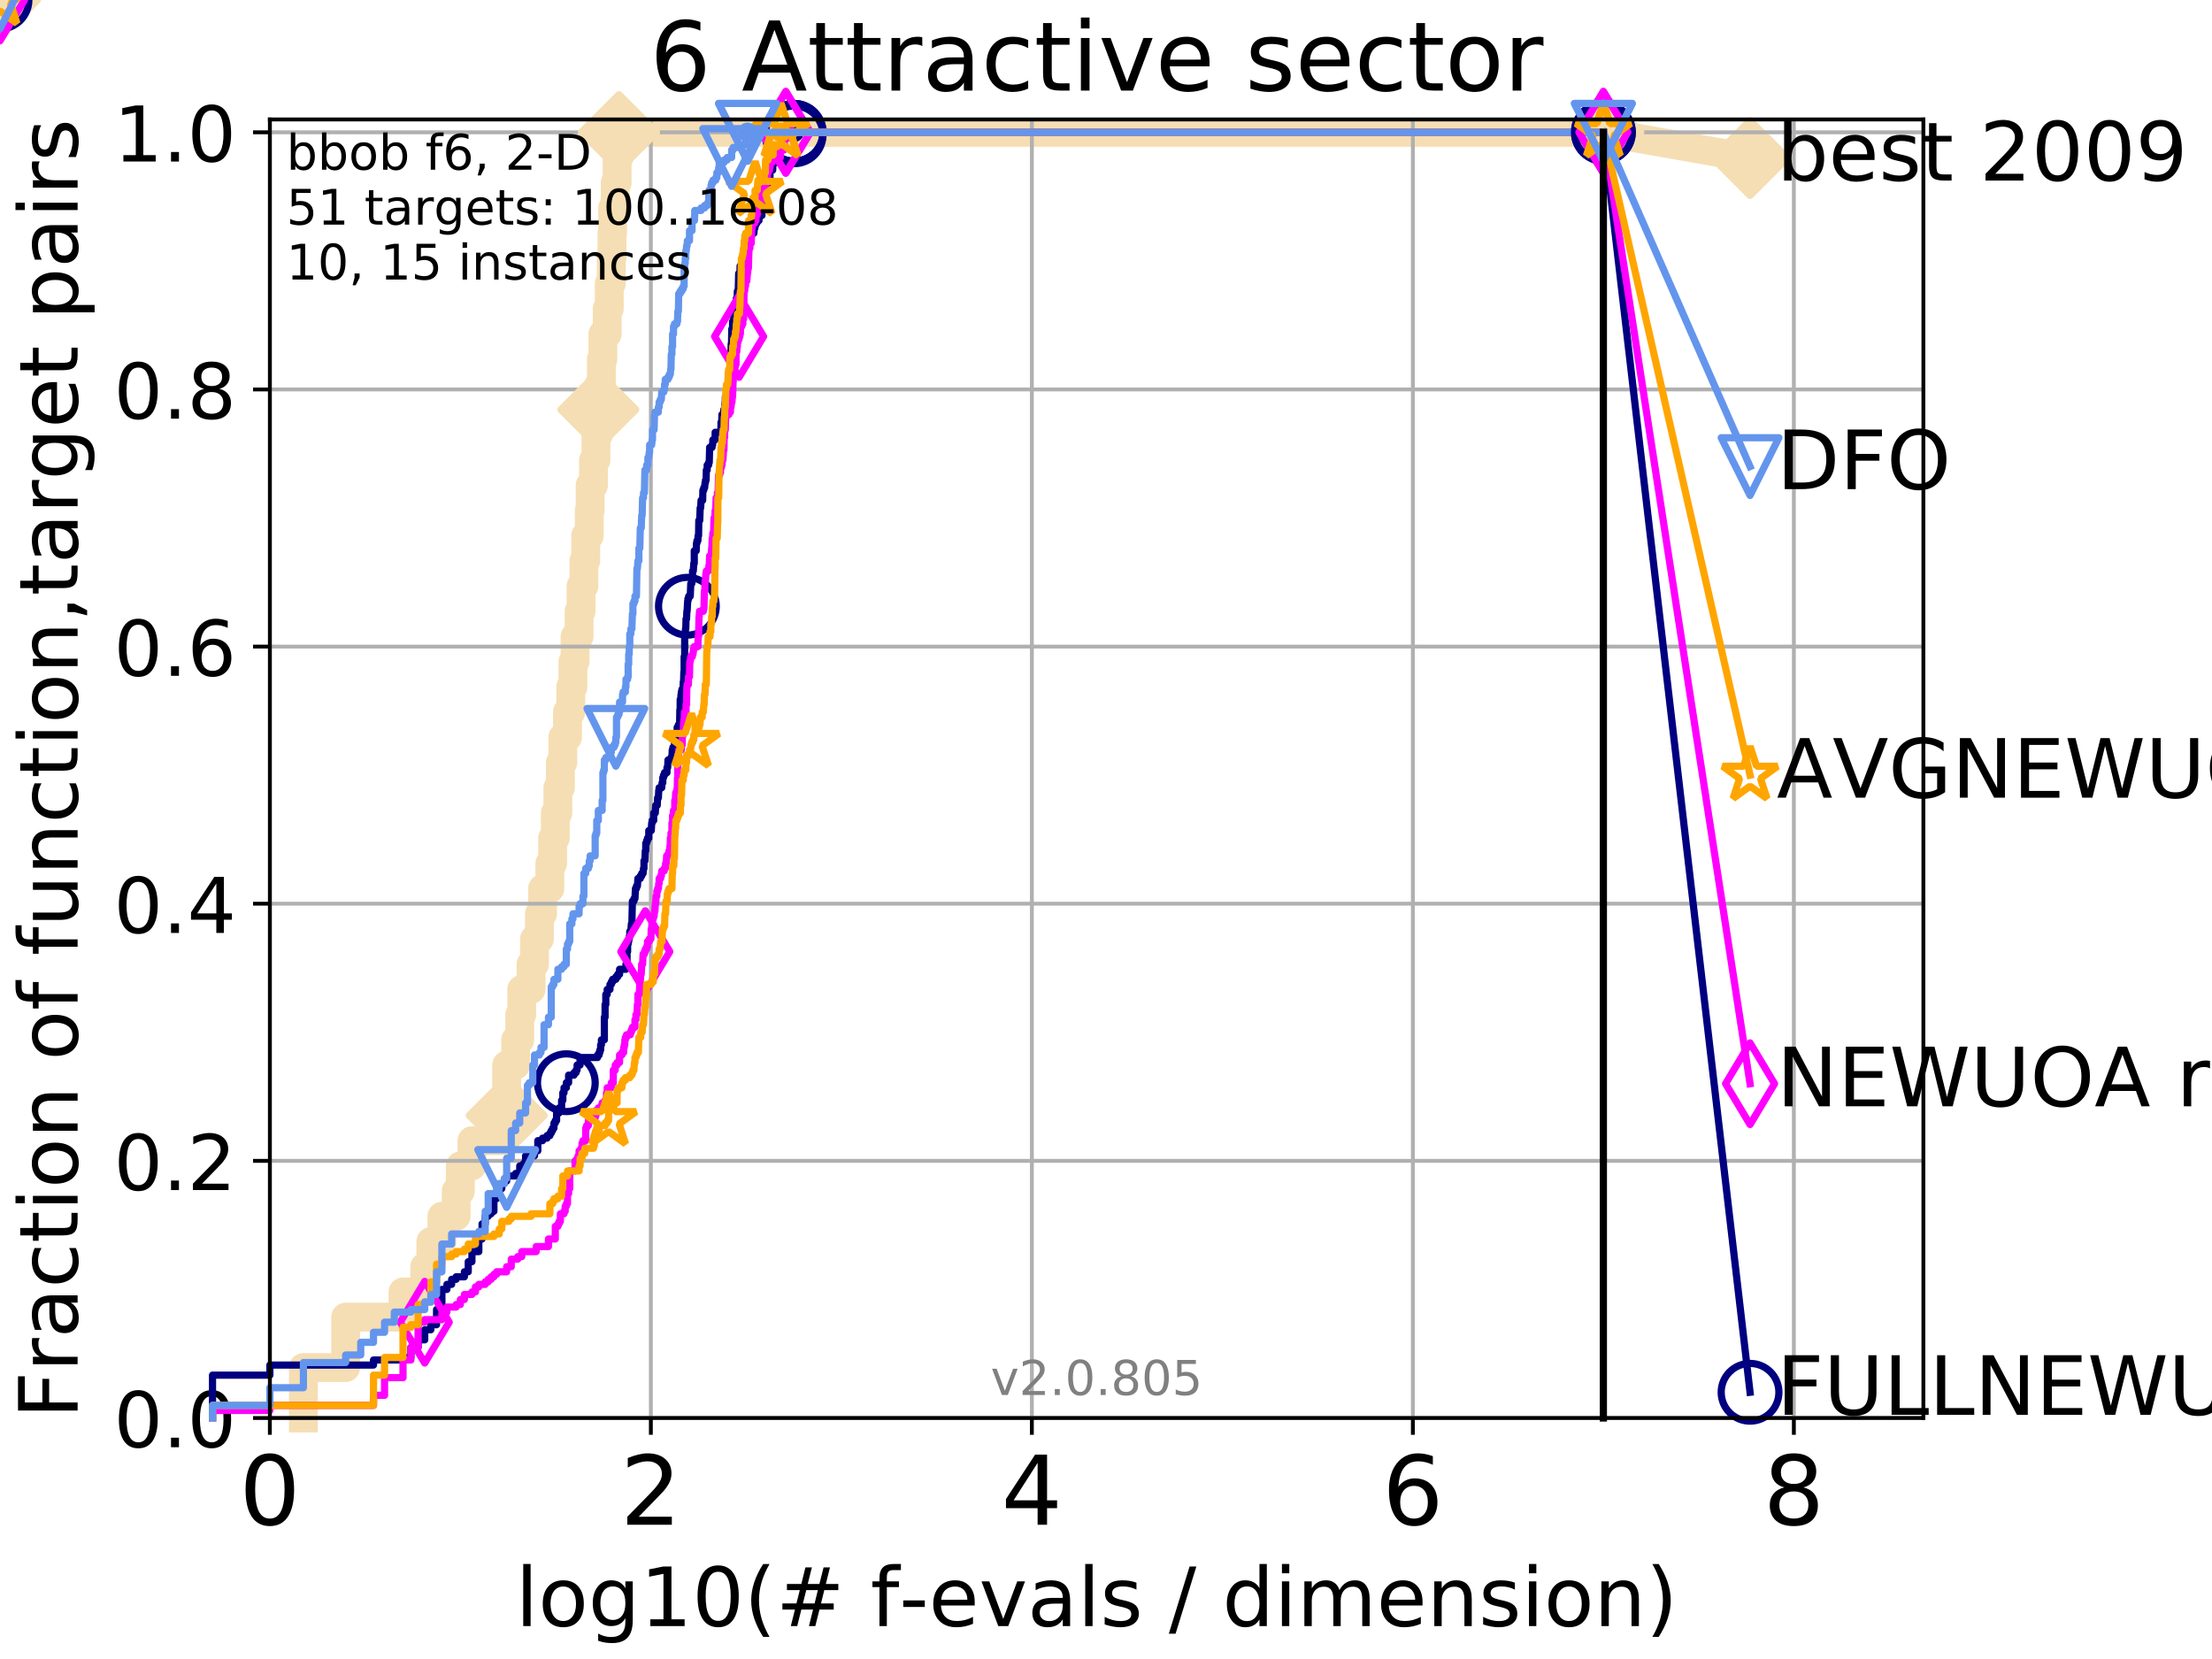 <?xml version="1.0" encoding="utf-8" standalone="no"?>
<!DOCTYPE svg PUBLIC "-//W3C//DTD SVG 1.1//EN"
  "http://www.w3.org/Graphics/SVG/1.1/DTD/svg11.dtd">
<!-- Created with matplotlib (http://matplotlib.org/) -->
<svg height="345pt" version="1.1" viewBox="0 0 460 345" width="460pt" xmlns="http://www.w3.org/2000/svg" xmlns:xlink="http://www.w3.org/1999/xlink">
 <defs>
  <style type="text/css">
*{stroke-linecap:butt;stroke-linejoin:round;}
  </style>
 </defs>
 <g id="figure_1">
  <g id="patch_1">
   <path d="M 0 345.6 
L 460.8 345.6 
L 460.8 0 
L 0 0 
z
" style="fill:#ffffff;"/>
  </g>
  <g id="axes_1">
   <g id="patch_2">
    <path d="M 56.12 294.88 
L 399.984 294.88 
L 399.984 24.84 
L 56.12 24.84 
z
" style="fill:#ffffff;"/>
   </g>
   <g id="line2d_1">
    <path d="M 63.096 294.88 
L 63.096 284.395 
L 71.885 284.395 
L 71.885 273.91 
L 83.81 273.91 
L 83.81 268.668 
L 88.324 268.668 
L 88.324 263.425 
L 89.599 263.425 
L 89.599 258.183 
L 91.897 258.183 
L 91.897 252.94 
L 94.853 252.94 
L 94.853 247.698 
L 95.736 247.698 
L 95.736 242.455 
L 98.14 242.455 
L 98.14 237.213 
L 103.822 237.213 
L 103.822 231.97 
L 105.364 231.97 
L 105.364 221.485 
L 107.226 221.485 
L 107.226 216.243 
L 108.086 216.243 
L 108.086 211 
L 108.501 211 
L 108.501 205.758 
L 110.436 205.758 
L 110.436 200.515 
L 111.153 200.515 
L 111.153 195.273 
L 112.175 195.273 
L 112.175 190.03 
L 112.824 190.03 
L 112.824 184.788 
L 114.348 184.788 
L 114.348 179.546 
L 114.922 179.546 
L 114.922 174.303 
L 115.477 174.303 
L 115.477 169.061 
L 116.014 169.061 
L 116.014 163.818 
L 116.536 163.818 
L 116.536 158.576 
L 117.042 158.576 
L 117.042 153.333 
L 118.011 153.333 
L 118.011 148.091 
L 118.704 148.091 
L 118.704 142.848 
L 119.151 142.848 
L 119.151 137.606 
L 119.587 137.606 
L 119.587 132.363 
L 120.426 132.363 
L 120.426 127.121 
L 120.831 127.121 
L 120.831 121.878 
L 121.421 121.878 
L 121.421 116.636 
L 121.803 116.636 
L 121.803 111.393 
L 122.543 111.393 
L 122.543 106.151 
L 122.723 106.151 
L 122.723 100.908 
L 123.426 100.908 
L 123.426 95.666 
L 123.934 95.666 
L 123.934 90.423 
L 124.428 90.423 
L 124.428 85.181 
L 124.59 85.181 
L 124.59 79.938 
L 125.066 79.938 
L 125.066 74.696 
L 125.376 74.696 
L 125.376 69.453 
L 126.273 69.453 
L 126.273 64.211 
L 126.705 64.211 
L 126.705 58.969 
L 127.127 58.969 
L 127.127 53.726 
L 127.265 53.726 
L 127.265 48.484 
L 127.402 48.484 
L 127.402 43.241 
L 127.94 43.241 
L 127.94 37.999 
L 128.332 37.999 
L 128.332 32.756 
L 128.716 32.756 
L 128.716 27.514 
L 333.43 27.514 
" style="fill:none;stroke:#f5deb3;stroke-linecap:square;stroke-width:6;"/>
   </g>
   <g id="line2d_2">
    <path d="M 0 0 
" style="fill:none;stroke:#f5deb3;stroke-linecap:square;stroke-width:6;"/>
    <defs>
     <path d="M -0 7.778 
L 7.778 0 
L 0 -7.778 
L -7.778 -0 
z
" id="madfe0f8e47" style="stroke:#f5deb3;stroke-linejoin:miter;stroke-width:1.5;"/>
    </defs>
    <g>
     <use style="fill:#f5deb3;stroke:#f5deb3;stroke-linejoin:miter;stroke-width:1.5;" x="0" xlink:href="#madfe0f8e47" y="0"/>
    </g>
   </g>
   <g id="line2d_3">
    <path d="M 333.43 27.514 
L 363.934 32.861 
" style="fill:none;stroke:#f5deb3;stroke-linecap:square;stroke-width:6;"/>
    <g>
     <use style="fill:#f5deb3;stroke:#f5deb3;stroke-linejoin:miter;stroke-width:1.5;" x="333.43" xlink:href="#madfe0f8e47" y="27.514"/>
     <use style="fill:#f5deb3;stroke:#f5deb3;stroke-linejoin:miter;stroke-width:1.5;" x="363.934" xlink:href="#madfe0f8e47" y="32.861"/>
    </g>
   </g>
   <g id="matplotlib.axis_1">
    <g id="xtick_1">
     <g id="line2d_4">
      <path clip-path="url(#pb2683a5c78)" d="M 56.12 294.88 
L 56.12 24.84 
" style="fill:none;stroke:#b0b0b0;stroke-linecap:square;stroke-width:0.8;"/>
     </g>
     <g id="line2d_5">
      <defs>
       <path d="M 0 0 
L 0 3.5 
" id="m729471ccca" style="stroke:#000000;stroke-width:0.8;"/>
      </defs>
      <g>
       <use style="stroke:#000000;stroke-width:0.8;" x="56.12" xlink:href="#m729471ccca" y="294.88"/>
      </g>
     </g>
     <g id="text_1">
      <!-- 0 -->
      <defs>
       <path d="M 31.781 66.406 
Q 24.172 66.406 20.328 58.906 
Q 16.5 51.422 16.5 36.375 
Q 16.5 21.391 20.328 13.891 
Q 24.172 6.391 31.781 6.391 
Q 39.453 6.391 43.281 13.891 
Q 47.125 21.391 47.125 36.375 
Q 47.125 51.422 43.281 58.906 
Q 39.453 66.406 31.781 66.406 
z
M 31.781 74.219 
Q 44.047 74.219 50.516 64.516 
Q 56.984 54.828 56.984 36.375 
Q 56.984 17.969 50.516 8.266 
Q 44.047 -1.422 31.781 -1.422 
Q 19.531 -1.422 13.062 8.266 
Q 6.594 17.969 6.594 36.375 
Q 6.594 54.828 13.062 64.516 
Q 19.531 74.219 31.781 74.219 
z
" id="DejaVuSans-30"/>
      </defs>
      <g transform="translate(49.758 317.077)scale(0.2 -0.2)">
       <use xlink:href="#DejaVuSans-30"/>
      </g>
     </g>
    </g>
    <g id="xtick_2">
     <g id="line2d_6">
      <path clip-path="url(#pb2683a5c78)" d="M 135.351 294.88 
L 135.351 24.84 
" style="fill:none;stroke:#b0b0b0;stroke-linecap:square;stroke-width:0.8;"/>
     </g>
     <g id="line2d_7">
      <g>
       <use style="stroke:#000000;stroke-width:0.8;" x="135.351" xlink:href="#m729471ccca" y="294.88"/>
      </g>
     </g>
     <g id="text_2">
      <!-- 2 -->
      <defs>
       <path d="M 19.188 8.297 
L 53.609 8.297 
L 53.609 0 
L 7.328 0 
L 7.328 8.297 
Q 12.938 14.109 22.625 23.891 
Q 32.328 33.688 34.812 36.531 
Q 39.547 41.844 41.422 45.531 
Q 43.312 49.219 43.312 52.781 
Q 43.312 58.594 39.234 62.25 
Q 35.156 65.922 28.609 65.922 
Q 23.969 65.922 18.812 64.312 
Q 13.672 62.703 7.812 59.422 
L 7.812 69.391 
Q 13.766 71.781 18.938 73 
Q 24.125 74.219 28.422 74.219 
Q 39.75 74.219 46.484 68.547 
Q 53.219 62.891 53.219 53.422 
Q 53.219 48.922 51.531 44.891 
Q 49.859 40.875 45.406 35.406 
Q 44.188 33.984 37.641 27.219 
Q 31.109 20.453 19.188 8.297 
z
" id="DejaVuSans-32"/>
      </defs>
      <g transform="translate(128.989 317.077)scale(0.2 -0.2)">
       <use xlink:href="#DejaVuSans-32"/>
      </g>
     </g>
    </g>
    <g id="xtick_3">
     <g id="line2d_8">
      <path clip-path="url(#pb2683a5c78)" d="M 214.583 294.88 
L 214.583 24.84 
" style="fill:none;stroke:#b0b0b0;stroke-linecap:square;stroke-width:0.8;"/>
     </g>
     <g id="line2d_9">
      <g>
       <use style="stroke:#000000;stroke-width:0.8;" x="214.583" xlink:href="#m729471ccca" y="294.88"/>
      </g>
     </g>
     <g id="text_3">
      <!-- 4 -->
      <defs>
       <path d="M 37.797 64.312 
L 12.891 25.391 
L 37.797 25.391 
z
M 35.203 72.906 
L 47.609 72.906 
L 47.609 25.391 
L 58.016 25.391 
L 58.016 17.188 
L 47.609 17.188 
L 47.609 0 
L 37.797 0 
L 37.797 17.188 
L 4.891 17.188 
L 4.891 26.703 
z
" id="DejaVuSans-34"/>
      </defs>
      <g transform="translate(208.22 317.077)scale(0.2 -0.2)">
       <use xlink:href="#DejaVuSans-34"/>
      </g>
     </g>
    </g>
    <g id="xtick_4">
     <g id="line2d_10">
      <path clip-path="url(#pb2683a5c78)" d="M 293.814 294.88 
L 293.814 24.84 
" style="fill:none;stroke:#b0b0b0;stroke-linecap:square;stroke-width:0.8;"/>
     </g>
     <g id="line2d_11">
      <g>
       <use style="stroke:#000000;stroke-width:0.8;" x="293.814" xlink:href="#m729471ccca" y="294.88"/>
      </g>
     </g>
     <g id="text_4">
      <!-- 6 -->
      <defs>
       <path d="M 33.016 40.375 
Q 26.375 40.375 22.484 35.828 
Q 18.609 31.297 18.609 23.391 
Q 18.609 15.531 22.484 10.953 
Q 26.375 6.391 33.016 6.391 
Q 39.656 6.391 43.531 10.953 
Q 47.406 15.531 47.406 23.391 
Q 47.406 31.297 43.531 35.828 
Q 39.656 40.375 33.016 40.375 
z
M 52.594 71.297 
L 52.594 62.312 
Q 48.875 64.062 45.094 64.984 
Q 41.312 65.922 37.594 65.922 
Q 27.828 65.922 22.672 59.328 
Q 17.531 52.734 16.797 39.406 
Q 19.672 43.656 24.016 45.922 
Q 28.375 48.188 33.594 48.188 
Q 44.578 48.188 50.953 41.516 
Q 57.328 34.859 57.328 23.391 
Q 57.328 12.156 50.688 5.359 
Q 44.047 -1.422 33.016 -1.422 
Q 20.359 -1.422 13.672 8.266 
Q 6.984 17.969 6.984 36.375 
Q 6.984 53.656 15.188 63.938 
Q 23.391 74.219 37.203 74.219 
Q 40.922 74.219 44.703 73.484 
Q 48.484 72.75 52.594 71.297 
z
" id="DejaVuSans-36"/>
      </defs>
      <g transform="translate(287.452 317.077)scale(0.2 -0.2)">
       <use xlink:href="#DejaVuSans-36"/>
      </g>
     </g>
    </g>
    <g id="xtick_5">
     <g id="line2d_12">
      <path clip-path="url(#pb2683a5c78)" d="M 373.045 294.88 
L 373.045 24.84 
" style="fill:none;stroke:#b0b0b0;stroke-linecap:square;stroke-width:0.8;"/>
     </g>
     <g id="line2d_13">
      <g>
       <use style="stroke:#000000;stroke-width:0.8;" x="373.045" xlink:href="#m729471ccca" y="294.88"/>
      </g>
     </g>
     <g id="text_5">
      <!-- 8 -->
      <defs>
       <path d="M 31.781 34.625 
Q 24.75 34.625 20.719 30.859 
Q 16.703 27.094 16.703 20.516 
Q 16.703 13.922 20.719 10.156 
Q 24.75 6.391 31.781 6.391 
Q 38.812 6.391 42.859 10.172 
Q 46.922 13.969 46.922 20.516 
Q 46.922 27.094 42.891 30.859 
Q 38.875 34.625 31.781 34.625 
z
M 21.922 38.812 
Q 15.578 40.375 12.031 44.719 
Q 8.5 49.078 8.5 55.328 
Q 8.5 64.062 14.719 69.141 
Q 20.953 74.219 31.781 74.219 
Q 42.672 74.219 48.875 69.141 
Q 55.078 64.062 55.078 55.328 
Q 55.078 49.078 51.531 44.719 
Q 48 40.375 41.703 38.812 
Q 48.828 37.156 52.797 32.312 
Q 56.781 27.484 56.781 20.516 
Q 56.781 9.906 50.312 4.234 
Q 43.844 -1.422 31.781 -1.422 
Q 19.734 -1.422 13.25 4.234 
Q 6.781 9.906 6.781 20.516 
Q 6.781 27.484 10.781 32.312 
Q 14.797 37.156 21.922 38.812 
z
M 18.312 54.391 
Q 18.312 48.734 21.844 45.562 
Q 25.391 42.391 31.781 42.391 
Q 38.141 42.391 41.719 45.562 
Q 45.312 48.734 45.312 54.391 
Q 45.312 60.062 41.719 63.234 
Q 38.141 66.406 31.781 66.406 
Q 25.391 66.406 21.844 63.234 
Q 18.312 60.062 18.312 54.391 
z
" id="DejaVuSans-38"/>
      </defs>
      <g transform="translate(366.683 317.077)scale(0.2 -0.2)">
       <use xlink:href="#DejaVuSans-38"/>
      </g>
     </g>
    </g>
    <g id="text_6">
     <!-- log10(# f-evals / dimension) -->
     <defs>
      <path d="M 9.422 75.984 
L 18.406 75.984 
L 18.406 0 
L 9.422 0 
z
" id="DejaVuSans-6c"/>
      <path d="M 30.609 48.391 
Q 23.391 48.391 19.188 42.75 
Q 14.984 37.109 14.984 27.297 
Q 14.984 17.484 19.156 11.844 
Q 23.344 6.203 30.609 6.203 
Q 37.797 6.203 41.984 11.859 
Q 46.188 17.531 46.188 27.297 
Q 46.188 37.016 41.984 42.703 
Q 37.797 48.391 30.609 48.391 
z
M 30.609 56 
Q 42.328 56 49.016 48.375 
Q 55.719 40.766 55.719 27.297 
Q 55.719 13.875 49.016 6.219 
Q 42.328 -1.422 30.609 -1.422 
Q 18.844 -1.422 12.172 6.219 
Q 5.516 13.875 5.516 27.297 
Q 5.516 40.766 12.172 48.375 
Q 18.844 56 30.609 56 
z
" id="DejaVuSans-6f"/>
      <path d="M 45.406 27.984 
Q 45.406 37.75 41.375 43.109 
Q 37.359 48.484 30.078 48.484 
Q 22.859 48.484 18.828 43.109 
Q 14.797 37.75 14.797 27.984 
Q 14.797 18.266 18.828 12.891 
Q 22.859 7.516 30.078 7.516 
Q 37.359 7.516 41.375 12.891 
Q 45.406 18.266 45.406 27.984 
z
M 54.391 6.781 
Q 54.391 -7.172 48.188 -13.984 
Q 42 -20.797 29.203 -20.797 
Q 24.469 -20.797 20.266 -20.094 
Q 16.062 -19.391 12.109 -17.922 
L 12.109 -9.188 
Q 16.062 -11.328 19.922 -12.344 
Q 23.781 -13.375 27.781 -13.375 
Q 36.625 -13.375 41.016 -8.766 
Q 45.406 -4.156 45.406 5.172 
L 45.406 9.625 
Q 42.625 4.781 38.281 2.391 
Q 33.938 0 27.875 0 
Q 17.828 0 11.672 7.656 
Q 5.516 15.328 5.516 27.984 
Q 5.516 40.672 11.672 48.328 
Q 17.828 56 27.875 56 
Q 33.938 56 38.281 53.609 
Q 42.625 51.219 45.406 46.391 
L 45.406 54.688 
L 54.391 54.688 
z
" id="DejaVuSans-67"/>
      <path d="M 12.406 8.297 
L 28.516 8.297 
L 28.516 63.922 
L 10.984 60.406 
L 10.984 69.391 
L 28.422 72.906 
L 38.281 72.906 
L 38.281 8.297 
L 54.391 8.297 
L 54.391 0 
L 12.406 0 
z
" id="DejaVuSans-31"/>
      <path d="M 31 75.875 
Q 24.469 64.656 21.281 53.656 
Q 18.109 42.672 18.109 31.391 
Q 18.109 20.125 21.312 9.062 
Q 24.516 -2 31 -13.188 
L 23.188 -13.188 
Q 15.875 -1.703 12.234 9.375 
Q 8.594 20.453 8.594 31.391 
Q 8.594 42.281 12.203 53.312 
Q 15.828 64.359 23.188 75.875 
z
" id="DejaVuSans-28"/>
      <path d="M 51.125 44 
L 36.922 44 
L 32.812 27.688 
L 47.125 27.688 
z
M 43.797 71.781 
L 38.719 51.516 
L 52.984 51.516 
L 58.109 71.781 
L 65.922 71.781 
L 60.891 51.516 
L 76.125 51.516 
L 76.125 44 
L 58.984 44 
L 54.984 27.688 
L 70.516 27.688 
L 70.516 20.219 
L 53.078 20.219 
L 48 0 
L 40.188 0 
L 45.219 20.219 
L 30.906 20.219 
L 25.875 0 
L 18.016 0 
L 23.094 20.219 
L 7.719 20.219 
L 7.719 27.688 
L 24.906 27.688 
L 29 44 
L 13.281 44 
L 13.281 51.516 
L 30.906 51.516 
L 35.891 71.781 
z
" id="DejaVuSans-23"/>
      <path id="DejaVuSans-20"/>
      <path d="M 37.109 75.984 
L 37.109 68.5 
L 28.516 68.5 
Q 23.688 68.5 21.797 66.547 
Q 19.922 64.594 19.922 59.516 
L 19.922 54.688 
L 34.719 54.688 
L 34.719 47.703 
L 19.922 47.703 
L 19.922 0 
L 10.891 0 
L 10.891 47.703 
L 2.297 47.703 
L 2.297 54.688 
L 10.891 54.688 
L 10.891 58.5 
Q 10.891 67.625 15.141 71.797 
Q 19.391 75.984 28.609 75.984 
z
" id="DejaVuSans-66"/>
      <path d="M 4.891 31.391 
L 31.203 31.391 
L 31.203 23.391 
L 4.891 23.391 
z
" id="DejaVuSans-2d"/>
      <path d="M 56.203 29.594 
L 56.203 25.203 
L 14.891 25.203 
Q 15.484 15.922 20.484 11.062 
Q 25.484 6.203 34.422 6.203 
Q 39.594 6.203 44.453 7.469 
Q 49.312 8.734 54.109 11.281 
L 54.109 2.781 
Q 49.266 0.734 44.188 -0.344 
Q 39.109 -1.422 33.891 -1.422 
Q 20.797 -1.422 13.156 6.188 
Q 5.516 13.812 5.516 26.812 
Q 5.516 40.234 12.766 48.109 
Q 20.016 56 32.328 56 
Q 43.359 56 49.781 48.891 
Q 56.203 41.797 56.203 29.594 
z
M 47.219 32.234 
Q 47.125 39.594 43.094 43.984 
Q 39.062 48.391 32.422 48.391 
Q 24.906 48.391 20.391 44.141 
Q 15.875 39.891 15.188 32.172 
z
" id="DejaVuSans-65"/>
      <path d="M 2.984 54.688 
L 12.5 54.688 
L 29.594 8.797 
L 46.688 54.688 
L 56.203 54.688 
L 35.688 0 
L 23.484 0 
z
" id="DejaVuSans-76"/>
      <path d="M 34.281 27.484 
Q 23.391 27.484 19.188 25 
Q 14.984 22.516 14.984 16.5 
Q 14.984 11.719 18.141 8.906 
Q 21.297 6.109 26.703 6.109 
Q 34.188 6.109 38.703 11.406 
Q 43.219 16.703 43.219 25.484 
L 43.219 27.484 
z
M 52.203 31.203 
L 52.203 0 
L 43.219 0 
L 43.219 8.297 
Q 40.141 3.328 35.547 0.953 
Q 30.953 -1.422 24.312 -1.422 
Q 15.922 -1.422 10.953 3.297 
Q 6 8.016 6 15.922 
Q 6 25.141 12.172 29.828 
Q 18.359 34.516 30.609 34.516 
L 43.219 34.516 
L 43.219 35.406 
Q 43.219 41.609 39.141 45 
Q 35.062 48.391 27.688 48.391 
Q 23 48.391 18.547 47.266 
Q 14.109 46.141 10.016 43.891 
L 10.016 52.203 
Q 14.938 54.109 19.578 55.047 
Q 24.219 56 28.609 56 
Q 40.484 56 46.344 49.844 
Q 52.203 43.703 52.203 31.203 
z
" id="DejaVuSans-61"/>
      <path d="M 44.281 53.078 
L 44.281 44.578 
Q 40.484 46.531 36.375 47.5 
Q 32.281 48.484 27.875 48.484 
Q 21.188 48.484 17.844 46.438 
Q 14.5 44.391 14.5 40.281 
Q 14.5 37.156 16.891 35.375 
Q 19.281 33.594 26.516 31.984 
L 29.594 31.297 
Q 39.156 29.25 43.188 25.516 
Q 47.219 21.781 47.219 15.094 
Q 47.219 7.469 41.188 3.016 
Q 35.156 -1.422 24.609 -1.422 
Q 20.219 -1.422 15.453 -0.562 
Q 10.688 0.297 5.422 2 
L 5.422 11.281 
Q 10.406 8.688 15.234 7.391 
Q 20.062 6.109 24.812 6.109 
Q 31.156 6.109 34.562 8.281 
Q 37.984 10.453 37.984 14.406 
Q 37.984 18.062 35.516 20.016 
Q 33.062 21.969 24.703 23.781 
L 21.578 24.516 
Q 13.234 26.266 9.516 29.906 
Q 5.812 33.547 5.812 39.891 
Q 5.812 47.609 11.281 51.797 
Q 16.75 56 26.812 56 
Q 31.781 56 36.172 55.266 
Q 40.578 54.547 44.281 53.078 
z
" id="DejaVuSans-73"/>
      <path d="M 25.391 72.906 
L 33.688 72.906 
L 8.297 -9.281 
L 0 -9.281 
z
" id="DejaVuSans-2f"/>
      <path d="M 45.406 46.391 
L 45.406 75.984 
L 54.391 75.984 
L 54.391 0 
L 45.406 0 
L 45.406 8.203 
Q 42.578 3.328 38.25 0.953 
Q 33.938 -1.422 27.875 -1.422 
Q 17.969 -1.422 11.734 6.484 
Q 5.516 14.406 5.516 27.297 
Q 5.516 40.188 11.734 48.094 
Q 17.969 56 27.875 56 
Q 33.938 56 38.25 53.625 
Q 42.578 51.266 45.406 46.391 
z
M 14.797 27.297 
Q 14.797 17.391 18.875 11.75 
Q 22.953 6.109 30.078 6.109 
Q 37.203 6.109 41.297 11.75 
Q 45.406 17.391 45.406 27.297 
Q 45.406 37.203 41.297 42.844 
Q 37.203 48.484 30.078 48.484 
Q 22.953 48.484 18.875 42.844 
Q 14.797 37.203 14.797 27.297 
z
" id="DejaVuSans-64"/>
      <path d="M 9.422 54.688 
L 18.406 54.688 
L 18.406 0 
L 9.422 0 
z
M 9.422 75.984 
L 18.406 75.984 
L 18.406 64.594 
L 9.422 64.594 
z
" id="DejaVuSans-69"/>
      <path d="M 52 44.188 
Q 55.375 50.25 60.062 53.125 
Q 64.75 56 71.094 56 
Q 79.641 56 84.281 50.016 
Q 88.922 44.047 88.922 33.016 
L 88.922 0 
L 79.891 0 
L 79.891 32.719 
Q 79.891 40.578 77.094 44.375 
Q 74.312 48.188 68.609 48.188 
Q 61.625 48.188 57.562 43.547 
Q 53.516 38.922 53.516 30.906 
L 53.516 0 
L 44.484 0 
L 44.484 32.719 
Q 44.484 40.625 41.703 44.406 
Q 38.922 48.188 33.109 48.188 
Q 26.219 48.188 22.156 43.531 
Q 18.109 38.875 18.109 30.906 
L 18.109 0 
L 9.078 0 
L 9.078 54.688 
L 18.109 54.688 
L 18.109 46.188 
Q 21.188 51.219 25.484 53.609 
Q 29.781 56 35.688 56 
Q 41.656 56 45.828 52.969 
Q 50 49.953 52 44.188 
z
" id="DejaVuSans-6d"/>
      <path d="M 54.891 33.016 
L 54.891 0 
L 45.906 0 
L 45.906 32.719 
Q 45.906 40.484 42.875 44.328 
Q 39.844 48.188 33.797 48.188 
Q 26.516 48.188 22.312 43.547 
Q 18.109 38.922 18.109 30.906 
L 18.109 0 
L 9.078 0 
L 9.078 54.688 
L 18.109 54.688 
L 18.109 46.188 
Q 21.344 51.125 25.703 53.562 
Q 30.078 56 35.797 56 
Q 45.219 56 50.047 50.172 
Q 54.891 44.344 54.891 33.016 
z
" id="DejaVuSans-6e"/>
      <path d="M 8.016 75.875 
L 15.828 75.875 
Q 23.141 64.359 26.781 53.312 
Q 30.422 42.281 30.422 31.391 
Q 30.422 20.453 26.781 9.375 
Q 23.141 -1.703 15.828 -13.188 
L 8.016 -13.188 
Q 14.5 -2 17.703 9.062 
Q 20.906 20.125 20.906 31.391 
Q 20.906 42.672 17.703 53.656 
Q 14.5 64.656 8.016 75.875 
z
" id="DejaVuSans-29"/>
     </defs>
     <g transform="translate(107.211 338.154)scale(0.17 -0.17)">
      <use xlink:href="#DejaVuSans-6c"/>
      <use x="27.783" xlink:href="#DejaVuSans-6f"/>
      <use x="88.965" xlink:href="#DejaVuSans-67"/>
      <use x="152.441" xlink:href="#DejaVuSans-31"/>
      <use x="216.064" xlink:href="#DejaVuSans-30"/>
      <use x="279.688" xlink:href="#DejaVuSans-28"/>
      <use x="318.701" xlink:href="#DejaVuSans-23"/>
      <use x="402.49" xlink:href="#DejaVuSans-20"/>
      <use x="434.277" xlink:href="#DejaVuSans-66"/>
      <use x="469.404" xlink:href="#DejaVuSans-2d"/>
      <use x="505.488" xlink:href="#DejaVuSans-65"/>
      <use x="567.012" xlink:href="#DejaVuSans-76"/>
      <use x="626.191" xlink:href="#DejaVuSans-61"/>
      <use x="687.471" xlink:href="#DejaVuSans-6c"/>
      <use x="715.254" xlink:href="#DejaVuSans-73"/>
      <use x="767.354" xlink:href="#DejaVuSans-20"/>
      <use x="799.141" xlink:href="#DejaVuSans-2f"/>
      <use x="832.832" xlink:href="#DejaVuSans-20"/>
      <use x="864.619" xlink:href="#DejaVuSans-64"/>
      <use x="928.096" xlink:href="#DejaVuSans-69"/>
      <use x="955.879" xlink:href="#DejaVuSans-6d"/>
      <use x="1053.291" xlink:href="#DejaVuSans-65"/>
      <use x="1114.814" xlink:href="#DejaVuSans-6e"/>
      <use x="1178.193" xlink:href="#DejaVuSans-73"/>
      <use x="1230.293" xlink:href="#DejaVuSans-69"/>
      <use x="1258.076" xlink:href="#DejaVuSans-6f"/>
      <use x="1319.258" xlink:href="#DejaVuSans-6e"/>
      <use x="1382.637" xlink:href="#DejaVuSans-29"/>
     </g>
    </g>
   </g>
   <g id="matplotlib.axis_2">
    <g id="ytick_1">
     <g id="line2d_14">
      <path clip-path="url(#pb2683a5c78)" d="M 56.12 294.88 
L 399.984 294.88 
" style="fill:none;stroke:#b0b0b0;stroke-linecap:square;stroke-width:0.8;"/>
     </g>
     <g id="line2d_15">
      <defs>
       <path d="M 0 0 
L -3.5 0 
" id="m2c8346a389" style="stroke:#000000;stroke-width:0.8;"/>
      </defs>
      <g>
       <use style="stroke:#000000;stroke-width:0.8;" x="56.12" xlink:href="#m2c8346a389" y="294.88"/>
      </g>
     </g>
     <g id="text_7">
      <!-- 0.0 -->
      <defs>
       <path d="M 10.688 12.406 
L 21 12.406 
L 21 0 
L 10.688 0 
z
" id="DejaVuSans-2e"/>
      </defs>
      <g transform="translate(23.675 300.959)scale(0.16 -0.16)">
       <use xlink:href="#DejaVuSans-30"/>
       <use x="63.623" xlink:href="#DejaVuSans-2e"/>
       <use x="95.41" xlink:href="#DejaVuSans-30"/>
      </g>
     </g>
    </g>
    <g id="ytick_2">
     <g id="line2d_16">
      <path clip-path="url(#pb2683a5c78)" d="M 56.12 241.407 
L 399.984 241.407 
" style="fill:none;stroke:#b0b0b0;stroke-linecap:square;stroke-width:0.8;"/>
     </g>
     <g id="line2d_17">
      <g>
       <use style="stroke:#000000;stroke-width:0.8;" x="56.12" xlink:href="#m2c8346a389" y="241.407"/>
      </g>
     </g>
     <g id="text_8">
      <!-- 0.2 -->
      <g transform="translate(23.675 247.485)scale(0.16 -0.16)">
       <use xlink:href="#DejaVuSans-30"/>
       <use x="63.623" xlink:href="#DejaVuSans-2e"/>
       <use x="95.41" xlink:href="#DejaVuSans-32"/>
      </g>
     </g>
    </g>
    <g id="ytick_3">
     <g id="line2d_18">
      <path clip-path="url(#pb2683a5c78)" d="M 56.12 187.933 
L 399.984 187.933 
" style="fill:none;stroke:#b0b0b0;stroke-linecap:square;stroke-width:0.8;"/>
     </g>
     <g id="line2d_19">
      <g>
       <use style="stroke:#000000;stroke-width:0.8;" x="56.12" xlink:href="#m2c8346a389" y="187.933"/>
      </g>
     </g>
     <g id="text_9">
      <!-- 0.4 -->
      <g transform="translate(23.675 194.012)scale(0.16 -0.16)">
       <use xlink:href="#DejaVuSans-30"/>
       <use x="63.623" xlink:href="#DejaVuSans-2e"/>
       <use x="95.41" xlink:href="#DejaVuSans-34"/>
      </g>
     </g>
    </g>
    <g id="ytick_4">
     <g id="line2d_20">
      <path clip-path="url(#pb2683a5c78)" d="M 56.12 134.46 
L 399.984 134.46 
" style="fill:none;stroke:#b0b0b0;stroke-linecap:square;stroke-width:0.8;"/>
     </g>
     <g id="line2d_21">
      <g>
       <use style="stroke:#000000;stroke-width:0.8;" x="56.12" xlink:href="#m2c8346a389" y="134.46"/>
      </g>
     </g>
     <g id="text_10">
      <!-- 0.6 -->
      <g transform="translate(23.675 140.539)scale(0.16 -0.16)">
       <use xlink:href="#DejaVuSans-30"/>
       <use x="63.623" xlink:href="#DejaVuSans-2e"/>
       <use x="95.41" xlink:href="#DejaVuSans-36"/>
      </g>
     </g>
    </g>
    <g id="ytick_5">
     <g id="line2d_22">
      <path clip-path="url(#pb2683a5c78)" d="M 56.12 80.987 
L 399.984 80.987 
" style="fill:none;stroke:#b0b0b0;stroke-linecap:square;stroke-width:0.8;"/>
     </g>
     <g id="line2d_23">
      <g>
       <use style="stroke:#000000;stroke-width:0.8;" x="56.12" xlink:href="#m2c8346a389" y="80.987"/>
      </g>
     </g>
     <g id="text_11">
      <!-- 0.8 -->
      <g transform="translate(23.675 87.066)scale(0.16 -0.16)">
       <use xlink:href="#DejaVuSans-30"/>
       <use x="63.623" xlink:href="#DejaVuSans-2e"/>
       <use x="95.41" xlink:href="#DejaVuSans-38"/>
      </g>
     </g>
    </g>
    <g id="ytick_6">
     <g id="line2d_24">
      <path clip-path="url(#pb2683a5c78)" d="M 56.12 27.514 
L 399.984 27.514 
" style="fill:none;stroke:#b0b0b0;stroke-linecap:square;stroke-width:0.8;"/>
     </g>
     <g id="line2d_25">
      <g>
       <use style="stroke:#000000;stroke-width:0.8;" x="56.12" xlink:href="#m2c8346a389" y="27.514"/>
      </g>
     </g>
     <g id="text_12">
      <!-- 1.0 -->
      <g transform="translate(23.675 33.592)scale(0.16 -0.16)">
       <use xlink:href="#DejaVuSans-31"/>
       <use x="63.623" xlink:href="#DejaVuSans-2e"/>
       <use x="95.41" xlink:href="#DejaVuSans-30"/>
      </g>
     </g>
    </g>
    <g id="text_13">
     <!-- Fraction of function,target pairs -->
     <defs>
      <path d="M 9.812 72.906 
L 51.703 72.906 
L 51.703 64.594 
L 19.672 64.594 
L 19.672 43.109 
L 48.578 43.109 
L 48.578 34.812 
L 19.672 34.812 
L 19.672 0 
L 9.812 0 
z
" id="DejaVuSans-46"/>
      <path d="M 41.109 46.297 
Q 39.594 47.172 37.812 47.578 
Q 36.031 48 33.891 48 
Q 26.266 48 22.188 43.047 
Q 18.109 38.094 18.109 28.812 
L 18.109 0 
L 9.078 0 
L 9.078 54.688 
L 18.109 54.688 
L 18.109 46.188 
Q 20.953 51.172 25.484 53.578 
Q 30.031 56 36.531 56 
Q 37.453 56 38.578 55.875 
Q 39.703 55.766 41.062 55.516 
z
" id="DejaVuSans-72"/>
      <path d="M 48.781 52.594 
L 48.781 44.188 
Q 44.969 46.297 41.141 47.344 
Q 37.312 48.391 33.406 48.391 
Q 24.656 48.391 19.812 42.844 
Q 14.984 37.312 14.984 27.297 
Q 14.984 17.281 19.812 11.734 
Q 24.656 6.203 33.406 6.203 
Q 37.312 6.203 41.141 7.25 
Q 44.969 8.297 48.781 10.406 
L 48.781 2.094 
Q 45.016 0.344 40.984 -0.531 
Q 36.969 -1.422 32.422 -1.422 
Q 20.062 -1.422 12.781 6.344 
Q 5.516 14.109 5.516 27.297 
Q 5.516 40.672 12.859 48.328 
Q 20.219 56 33.016 56 
Q 37.156 56 41.109 55.141 
Q 45.062 54.297 48.781 52.594 
z
" id="DejaVuSans-63"/>
      <path d="M 18.312 70.219 
L 18.312 54.688 
L 36.812 54.688 
L 36.812 47.703 
L 18.312 47.703 
L 18.312 18.016 
Q 18.312 11.328 20.141 9.422 
Q 21.969 7.516 27.594 7.516 
L 36.812 7.516 
L 36.812 0 
L 27.594 0 
Q 17.188 0 13.234 3.875 
Q 9.281 7.766 9.281 18.016 
L 9.281 47.703 
L 2.688 47.703 
L 2.688 54.688 
L 9.281 54.688 
L 9.281 70.219 
z
" id="DejaVuSans-74"/>
      <path d="M 8.5 21.578 
L 8.5 54.688 
L 17.484 54.688 
L 17.484 21.922 
Q 17.484 14.156 20.5 10.266 
Q 23.531 6.391 29.594 6.391 
Q 36.859 6.391 41.078 11.031 
Q 45.312 15.672 45.312 23.688 
L 45.312 54.688 
L 54.297 54.688 
L 54.297 0 
L 45.312 0 
L 45.312 8.406 
Q 42.047 3.422 37.719 1 
Q 33.406 -1.422 27.688 -1.422 
Q 18.266 -1.422 13.375 4.438 
Q 8.5 10.297 8.5 21.578 
z
M 31.109 56 
z
" id="DejaVuSans-75"/>
      <path d="M 11.719 12.406 
L 22.016 12.406 
L 22.016 4 
L 14.016 -11.625 
L 7.719 -11.625 
L 11.719 4 
z
" id="DejaVuSans-2c"/>
      <path d="M 18.109 8.203 
L 18.109 -20.797 
L 9.078 -20.797 
L 9.078 54.688 
L 18.109 54.688 
L 18.109 46.391 
Q 20.953 51.266 25.266 53.625 
Q 29.594 56 35.594 56 
Q 45.562 56 51.781 48.094 
Q 58.016 40.188 58.016 27.297 
Q 58.016 14.406 51.781 6.484 
Q 45.562 -1.422 35.594 -1.422 
Q 29.594 -1.422 25.266 0.953 
Q 20.953 3.328 18.109 8.203 
z
M 48.688 27.297 
Q 48.688 37.203 44.609 42.844 
Q 40.531 48.484 33.406 48.484 
Q 26.266 48.484 22.188 42.844 
Q 18.109 37.203 18.109 27.297 
Q 18.109 17.391 22.188 11.75 
Q 26.266 6.109 33.406 6.109 
Q 40.531 6.109 44.609 11.75 
Q 48.688 17.391 48.688 27.297 
z
" id="DejaVuSans-70"/>
     </defs>
     <g transform="translate(16.14 294.999)rotate(-90)scale(0.17 -0.17)">
      <use xlink:href="#DejaVuSans-46"/>
      <use x="57.41" xlink:href="#DejaVuSans-72"/>
      <use x="98.523" xlink:href="#DejaVuSans-61"/>
      <use x="159.803" xlink:href="#DejaVuSans-63"/>
      <use x="214.783" xlink:href="#DejaVuSans-74"/>
      <use x="253.992" xlink:href="#DejaVuSans-69"/>
      <use x="281.775" xlink:href="#DejaVuSans-6f"/>
      <use x="342.957" xlink:href="#DejaVuSans-6e"/>
      <use x="406.336" xlink:href="#DejaVuSans-20"/>
      <use x="438.123" xlink:href="#DejaVuSans-6f"/>
      <use x="499.305" xlink:href="#DejaVuSans-66"/>
      <use x="534.51" xlink:href="#DejaVuSans-20"/>
      <use x="566.297" xlink:href="#DejaVuSans-66"/>
      <use x="601.502" xlink:href="#DejaVuSans-75"/>
      <use x="664.881" xlink:href="#DejaVuSans-6e"/>
      <use x="728.26" xlink:href="#DejaVuSans-63"/>
      <use x="783.24" xlink:href="#DejaVuSans-74"/>
      <use x="822.449" xlink:href="#DejaVuSans-69"/>
      <use x="850.232" xlink:href="#DejaVuSans-6f"/>
      <use x="911.414" xlink:href="#DejaVuSans-6e"/>
      <use x="974.793" xlink:href="#DejaVuSans-2c"/>
      <use x="1006.58" xlink:href="#DejaVuSans-74"/>
      <use x="1045.789" xlink:href="#DejaVuSans-61"/>
      <use x="1107.068" xlink:href="#DejaVuSans-72"/>
      <use x="1148.166" xlink:href="#DejaVuSans-67"/>
      <use x="1211.643" xlink:href="#DejaVuSans-65"/>
      <use x="1273.166" xlink:href="#DejaVuSans-74"/>
      <use x="1312.375" xlink:href="#DejaVuSans-20"/>
      <use x="1344.162" xlink:href="#DejaVuSans-70"/>
      <use x="1407.639" xlink:href="#DejaVuSans-61"/>
      <use x="1468.918" xlink:href="#DejaVuSans-69"/>
      <use x="1496.701" xlink:href="#DejaVuSans-72"/>
      <use x="1537.814" xlink:href="#DejaVuSans-73"/>
     </g>
    </g>
   </g>
   <g id="line2d_26">
    <defs>
     <path d="M 0 1.5 
C 0.398 1.5 0.779 1.342 1.061 1.061 
C 1.342 0.779 1.5 0.398 1.5 0 
C 1.5 -0.398 1.342 -0.779 1.061 -1.061 
C 0.779 -1.342 0.398 -1.5 0 -1.5 
C -0.398 -1.5 -0.779 -1.342 -1.061 -1.061 
C -1.342 -0.779 -1.5 -0.398 -1.5 0 
C -1.5 0.398 -1.342 0.779 -1.061 1.061 
C -0.779 1.342 -0.398 1.5 0 1.5 
z
" id="mf15e248d84" style="stroke:#f5deb3;"/>
    </defs>
    <g>
     <use style="fill:#f5deb3;stroke:#f5deb3;" x="128.716" xlink:href="#mf15e248d84" y="27.514"/>
     <use style="fill:#f5deb3;stroke:#f5deb3;" x="128.716" xlink:href="#mf15e248d84" y="27.514"/>
    </g>
   </g>
   <g id="line2d_27">
    <g>
     <use style="fill:#f5deb3;stroke:#f5deb3;stroke-linejoin:miter;stroke-width:1.5;" x="105.364" xlink:href="#madfe0f8e47" y="231.97"/>
     <use style="fill:#f5deb3;stroke:#f5deb3;stroke-linejoin:miter;stroke-width:1.5;" x="124.428" xlink:href="#madfe0f8e47" y="85.181"/>
     <use style="fill:#f5deb3;stroke:#f5deb3;stroke-linejoin:miter;stroke-width:1.5;" x="128.716" xlink:href="#madfe0f8e47" y="27.514"/>
     <use style="fill:#f5deb3;stroke:#f5deb3;stroke-linejoin:miter;stroke-width:1.5;" x="128.716" xlink:href="#madfe0f8e47" y="27.514"/>
     <use style="fill:#f5deb3;stroke:#f5deb3;stroke-linejoin:miter;stroke-width:1.5;" x="333.43" xlink:href="#madfe0f8e47" y="27.514"/>
    </g>
   </g>
   <g id="line2d_28">
    <defs>
     <path d="M 0 1.5 
C 0.398 1.5 0.779 1.342 1.061 1.061 
C 1.342 0.779 1.5 0.398 1.5 0 
C 1.5 -0.398 1.342 -0.779 1.061 -1.061 
C 0.779 -1.342 0.398 -1.5 0 -1.5 
C -0.398 -1.5 -0.779 -1.342 -1.061 -1.061 
C -1.342 -0.779 -1.5 -0.398 -1.5 0 
C -1.5 0.398 -1.342 0.779 -1.061 1.061 
C -0.779 1.342 -0.398 1.5 0 1.5 
z
" id="me09e2425a3" style="stroke:#000080;"/>
    </defs>
    <g>
     <use style="fill:#000080;stroke:#000080;" x="165.144" xlink:href="#me09e2425a3" y="27.514"/>
     <use style="fill:#000080;stroke:#000080;" x="165.144" xlink:href="#me09e2425a3" y="27.514"/>
    </g>
   </g>
   <g id="line2d_29">
    <path d="M 44.194 294.88 
L 44.194 285.968 
L 56.12 285.968 
L 56.12 283.871 
L 77.674 283.871 
L 77.674 282.822 
L 83.81 282.822 
L 83.81 282.298 
L 85.45 282.298 
L 85.45 280.201 
L 86.947 280.201 
L 86.947 278.628 
L 88.324 278.628 
L 88.324 276.531 
L 89.599 276.531 
L 89.599 275.483 
L 90.786 275.483 
L 90.786 272.337 
L 91.897 272.337 
L 91.897 268.143 
L 92.94 268.143 
L 92.94 267.095 
L 93.923 267.095 
L 93.923 266.046 
L 94.853 266.046 
L 94.853 265.522 
L 96.575 265.522 
L 96.575 264.474 
L 97.375 264.474 
L 97.375 262.377 
L 98.14 262.377 
L 98.14 260.28 
L 99.575 260.28 
L 99.575 257.658 
L 100.25 257.658 
L 100.25 254.513 
L 100.899 254.513 
L 100.899 252.94 
L 101.525 252.94 
L 101.525 252.416 
L 102.128 252.416 
L 102.128 251.892 
L 102.712 251.892 
L 102.712 249.27 
L 103.276 249.27 
L 103.276 248.746 
L 103.822 248.746 
L 103.822 247.173 
L 104.351 247.173 
L 104.351 246.125 
L 104.865 246.125 
L 104.865 245.601 
L 105.364 245.601 
L 105.364 244.552 
L 107.226 244.552 
L 107.226 244.028 
L 108.086 244.028 
L 108.086 242.455 
L 108.905 242.455 
L 108.905 241.931 
L 109.301 241.931 
L 109.301 240.358 
L 111.153 240.358 
L 111.153 239.31 
L 111.841 239.31 
L 111.841 237.213 
L 112.824 237.213 
L 112.824 236.689 
L 113.755 236.689 
L 113.755 236.164 
L 114.348 236.164 
L 114.348 235.64 
L 114.637 235.64 
L 114.637 235.116 
L 114.922 235.116 
L 114.922 234.592 
L 115.201 234.592 
L 115.201 233.543 
L 115.477 233.543 
L 115.477 233.019 
L 115.748 233.019 
L 115.748 231.446 
L 116.277 231.446 
L 116.277 230.398 
L 116.791 230.398 
L 116.791 228.825 
L 117.042 228.825 
L 117.042 227.252 
L 117.289 227.252 
L 117.289 226.204 
L 117.774 226.204 
L 117.774 225.155 
L 118.245 225.155 
L 118.245 223.582 
L 119.37 223.582 
L 119.37 223.058 
L 119.8 223.058 
L 119.8 222.534 
L 120.012 222.534 
L 120.012 221.485 
L 120.63 221.485 
L 120.63 220.437 
L 121.226 220.437 
L 121.226 219.913 
L 124.265 219.913 
L 124.265 219.388 
L 124.59 219.388 
L 124.59 218.864 
L 124.75 218.864 
L 124.75 218.34 
L 124.909 218.34 
L 124.909 217.291 
L 125.066 217.291 
L 125.066 216.243 
L 125.68 216.243 
L 125.68 211.525 
L 125.83 211.525 
L 125.83 208.903 
L 125.979 208.903 
L 125.979 206.806 
L 126.273 206.806 
L 126.273 205.758 
L 126.847 205.758 
L 126.847 204.709 
L 127.127 204.709 
L 127.127 204.185 
L 127.402 204.185 
L 127.402 203.661 
L 128.072 203.661 
L 128.072 203.137 
L 128.461 203.137 
L 128.461 202.612 
L 128.842 202.612 
L 128.842 201.564 
L 130.171 201.564 
L 130.171 200.515 
L 130.402 200.515 
L 130.402 197.894 
L 130.516 197.894 
L 130.516 196.321 
L 130.63 196.321 
L 130.63 195.797 
L 130.743 195.797 
L 130.743 195.273 
L 130.855 195.273 
L 130.855 194.749 
L 130.966 194.749 
L 130.966 193.7 
L 131.187 193.7 
L 131.296 192.127 
L 131.404 192.127 
L 131.512 187.409 
L 131.832 187.409 
L 131.832 186.885 
L 132.042 186.885 
L 132.146 184.788 
L 132.352 184.788 
L 132.352 184.264 
L 132.555 184.264 
L 132.656 182.691 
L 133.152 182.691 
L 133.152 182.167 
L 133.443 182.167 
L 133.443 181.642 
L 133.729 181.642 
L 133.823 180.594 
L 133.917 180.594 
L 133.917 179.021 
L 134.103 179.021 
L 134.195 176.924 
L 134.287 176.924 
L 134.287 175.352 
L 134.469 175.352 
L 134.469 174.827 
L 134.649 174.827 
L 134.649 174.303 
L 134.916 174.303 
L 134.916 172.73 
L 135.437 172.73 
L 135.523 171.158 
L 135.607 171.158 
L 135.607 170.633 
L 135.943 170.633 
L 135.943 169.061 
L 136.272 169.061 
L 136.354 167.488 
L 136.675 167.488 
L 136.755 165.915 
L 136.913 165.915 
L 136.991 164.342 
L 137.069 164.342 
L 137.069 163.818 
L 137.606 163.818 
L 137.681 162.77 
L 137.831 162.77 
L 137.831 161.721 
L 137.979 161.721 
L 137.979 161.197 
L 138.199 161.197 
L 138.199 160.673 
L 138.702 160.673 
L 138.702 159.624 
L 138.843 159.624 
L 138.913 158.051 
L 139.531 158.051 
L 139.531 157.527 
L 139.732 157.527 
L 139.799 155.954 
L 139.931 155.954 
L 139.931 155.43 
L 140.258 155.43 
L 140.258 154.382 
L 140.578 154.382 
L 140.578 153.333 
L 140.768 153.333 
L 140.83 151.236 
L 141.079 151.236 
L 141.079 150.712 
L 141.324 150.712 
L 141.384 147.566 
L 141.445 147.566 
L 141.445 145.469 
L 141.565 145.469 
L 141.625 144.421 
L 141.685 144.421 
L 141.685 143.897 
L 141.803 143.897 
L 141.803 143.372 
L 142.038 143.372 
L 142.096 141.8 
L 142.154 141.8 
L 142.212 139.703 
L 142.27 139.703 
L 142.27 136.557 
L 142.385 136.557 
L 142.385 131.839 
L 142.499 131.839 
L 142.555 130.79 
L 142.612 130.79 
L 142.668 128.693 
L 142.78 128.693 
L 142.836 127.121 
L 142.891 127.121 
L 143.002 125.024 
L 143.057 125.024 
L 143.057 124.499 
L 143.221 124.499 
L 143.221 123.975 
L 143.545 123.975 
L 143.651 121.354 
L 143.863 121.354 
L 143.967 119.781 
L 144.019 119.781 
L 144.019 118.733 
L 144.174 118.733 
L 144.277 117.16 
L 144.379 117.16 
L 144.379 114.539 
L 144.782 114.539 
L 144.831 112.966 
L 144.93 112.966 
L 144.93 112.442 
L 145.126 112.442 
L 145.175 111.393 
L 145.272 111.393 
L 145.32 108.248 
L 145.512 108.248 
L 145.607 105.627 
L 145.701 105.627 
L 145.795 104.054 
L 146.121 104.054 
L 146.166 101.957 
L 146.349 101.957 
L 146.349 101.433 
L 146.53 101.433 
L 146.619 100.384 
L 146.708 100.384 
L 146.708 99.86 
L 146.841 99.86 
L 146.885 97.763 
L 147.06 97.763 
L 147.06 96.714 
L 147.363 96.714 
L 147.363 96.19 
L 147.491 96.19 
L 147.575 93.045 
L 148.075 93.045 
L 148.075 92.52 
L 148.198 92.52 
L 148.239 91.472 
L 148.72 91.472 
L 148.72 89.899 
L 149.904 89.899 
L 149.941 87.802 
L 150.088 87.802 
L 150.124 86.229 
L 150.414 86.229 
L 150.521 85.181 
L 150.698 85.181 
L 150.803 83.608 
L 150.838 83.608 
L 150.838 82.56 
L 151.082 82.56 
L 151.082 80.987 
L 151.287 80.987 
L 151.287 79.938 
L 151.457 79.938 
L 151.49 78.89 
L 151.691 78.89 
L 151.758 77.317 
L 151.857 77.317 
L 151.955 74.696 
L 151.988 74.696 
L 152.053 71.55 
L 152.119 71.55 
L 152.183 68.405 
L 152.344 68.405 
L 152.344 66.832 
L 152.535 66.832 
L 152.599 65.784 
L 152.724 65.784 
L 152.756 63.163 
L 153.096 63.163 
L 153.096 62.114 
L 153.28 62.114 
L 153.34 60.541 
L 153.521 60.541 
L 153.61 56.872 
L 153.876 56.872 
L 153.905 55.299 
L 154.396 55.299 
L 154.396 54.775 
L 154.594 54.775 
L 154.594 54.25 
L 154.845 54.25 
L 154.928 53.202 
L 155.038 53.202 
L 155.038 52.678 
L 155.174 52.678 
L 155.255 51.629 
L 155.497 51.629 
L 155.603 50.056 
L 155.656 50.056 
L 155.762 48.484 
L 156.782 48.484 
L 156.856 47.435 
L 156.979 47.435 
L 156.979 46.911 
L 157.125 46.911 
L 157.125 46.387 
L 157.414 46.387 
L 157.414 45.862 
L 157.838 45.862 
L 157.838 44.814 
L 158.455 44.814 
L 158.455 43.765 
L 158.567 43.765 
L 158.567 43.241 
L 158.811 43.241 
L 158.899 41.144 
L 158.964 41.144 
L 158.986 40.096 
L 159.094 40.096 
L 159.159 39.047 
L 159.331 39.047 
L 159.331 38.523 
L 159.627 38.523 
L 159.627 37.474 
L 160.124 37.474 
L 160.124 35.377 
L 160.685 35.377 
L 160.744 33.805 
L 161.494 33.805 
L 161.551 30.659 
L 162.517 30.659 
L 162.588 29.086 
L 162.834 29.086 
L 162.834 28.038 
L 165.144 28.038 
L 165.144 27.514 
L 333.43 27.514 
L 333.43 27.514 
" style="fill:none;stroke:#000080;stroke-linecap:square;stroke-width:1.5;"/>
   </g>
   <g id="line2d_30">
    <defs>
     <path d="M 0 6 
C 1.591 6 3.117 5.368 4.243 4.243 
C 5.368 3.117 6 1.591 6 0 
C 6 -1.591 5.368 -3.117 4.243 -4.243 
C 3.117 -5.368 1.591 -6 0 -6 
C -1.591 -6 -3.117 -5.368 -4.243 -4.243 
C -5.368 -3.117 -6 -1.591 -6 0 
C -6 1.591 -5.368 3.117 -4.243 4.243 
C -3.117 5.368 -1.591 6 0 6 
z
" id="mc810451289" style="stroke:#000080;stroke-width:1.5;"/>
    </defs>
    <g>
     <use style="fill:none;stroke:#000080;stroke-width:1.5;" x="117.774" xlink:href="#mc810451289" y="225.155"/>
     <use style="fill:none;stroke:#000080;stroke-width:1.5;" x="142.947" xlink:href="#mc810451289" y="126.072"/>
     <use style="fill:none;stroke:#000080;stroke-width:1.5;" x="165.144" xlink:href="#mc810451289" y="28.038"/>
     <use style="fill:none;stroke:#000080;stroke-width:1.5;" x="165.144" xlink:href="#mc810451289" y="27.514"/>
     <use style="fill:none;stroke:#000080;stroke-width:1.5;" x="165.144" xlink:href="#mc810451289" y="27.514"/>
     <use style="fill:none;stroke:#000080;stroke-width:1.5;" x="333.43" xlink:href="#mc810451289" y="27.514"/>
    </g>
   </g>
   <g id="line2d_31">
    <path d="M 0 0 
" style="fill:none;stroke:#000080;stroke-linecap:square;stroke-width:1.5;"/>
    <g>
     <use style="fill:none;stroke:#000080;stroke-width:1.5;" x="0" xlink:href="#mc810451289" y="0"/>
    </g>
   </g>
   <g id="line2d_32">
    <defs>
     <path d="M 0 1.5 
C 0.398 1.5 0.779 1.342 1.061 1.061 
C 1.342 0.779 1.5 0.398 1.5 0 
C 1.5 -0.398 1.342 -0.779 1.061 -1.061 
C 0.779 -1.342 0.398 -1.5 0 -1.5 
C -0.398 -1.5 -0.779 -1.342 -1.061 -1.061 
C -1.342 -0.779 -1.5 -0.398 -1.5 0 
C -1.5 0.398 -1.342 0.779 -1.061 1.061 
C -0.779 1.342 -0.398 1.5 0 1.5 
z
" id="mae7e86cf4c" style="stroke:#ff00ff;"/>
    </defs>
    <g>
     <use style="fill:#ff00ff;stroke:#ff00ff;" x="163.416" xlink:href="#mae7e86cf4c" y="27.514"/>
     <use style="fill:#ff00ff;stroke:#ff00ff;" x="163.416" xlink:href="#mae7e86cf4c" y="27.514"/>
    </g>
   </g>
   <g id="line2d_33">
    <path d="M 44.194 294.88 
L 44.194 293.307 
L 56.12 293.307 
L 56.12 292.259 
L 77.674 292.259 
L 77.674 290.162 
L 79.971 290.162 
L 79.971 286.492 
L 83.81 286.492 
L 83.81 282.822 
L 85.45 282.822 
L 85.45 280.201 
L 86.947 280.201 
L 86.947 274.959 
L 88.324 274.959 
L 88.324 274.434 
L 91.897 274.434 
L 91.897 272.862 
L 92.94 272.862 
L 92.94 271.813 
L 94.853 271.813 
L 94.853 271.289 
L 95.736 271.289 
L 95.736 270.24 
L 96.575 270.24 
L 96.575 269.192 
L 98.14 269.192 
L 98.14 268.668 
L 98.872 268.668 
L 98.872 267.619 
L 99.575 267.619 
L 99.575 267.095 
L 100.899 267.095 
L 100.899 266.571 
L 101.525 266.571 
L 101.525 266.046 
L 102.128 266.046 
L 102.128 265.522 
L 102.712 265.522 
L 102.712 264.998 
L 103.276 264.998 
L 103.276 264.474 
L 105.364 264.474 
L 105.364 263.425 
L 106.32 263.425 
L 106.32 261.852 
L 107.661 261.852 
L 107.661 261.328 
L 108.501 261.328 
L 108.501 260.28 
L 111.5 260.28 
L 111.5 259.231 
L 114.054 259.231 
L 114.054 257.658 
L 115.477 257.658 
L 115.477 255.037 
L 116.014 255.037 
L 116.014 254.513 
L 116.277 254.513 
L 116.277 253.989 
L 116.536 253.989 
L 116.536 252.416 
L 117.289 252.416 
L 117.289 251.892 
L 117.533 251.892 
L 117.533 250.843 
L 117.774 250.843 
L 117.774 250.319 
L 118.011 250.319 
L 118.011 248.222 
L 118.245 248.222 
L 118.245 247.173 
L 118.476 247.173 
L 118.476 243.504 
L 119.587 243.504 
L 119.587 241.407 
L 120.012 241.407 
L 120.012 240.882 
L 120.22 240.882 
L 120.22 240.358 
L 120.426 240.358 
L 120.426 239.31 
L 120.831 239.31 
L 120.831 238.785 
L 121.03 238.785 
L 121.03 237.737 
L 121.226 237.737 
L 121.226 237.213 
L 121.803 237.213 
L 121.803 234.592 
L 121.991 234.592 
L 121.991 234.067 
L 122.361 234.067 
L 122.361 233.019 
L 122.723 233.019 
L 122.723 232.495 
L 123.767 232.495 
L 123.767 231.97 
L 123.934 231.97 
L 123.934 230.922 
L 124.428 230.922 
L 124.428 230.398 
L 125.066 230.398 
L 125.066 229.873 
L 125.221 229.873 
L 125.221 229.349 
L 125.83 229.349 
L 125.83 228.825 
L 126.127 228.825 
L 126.127 227.252 
L 126.273 227.252 
L 126.273 226.204 
L 127.127 226.204 
L 127.127 225.155 
L 127.538 225.155 
L 127.538 222.534 
L 127.94 222.534 
L 127.94 221.485 
L 128.332 221.485 
L 128.332 220.961 
L 128.842 220.961 
L 128.842 219.388 
L 129.337 219.388 
L 129.337 218.864 
L 129.699 218.864 
L 129.699 217.816 
L 129.819 217.816 
L 129.819 217.291 
L 129.937 217.291 
L 129.937 216.243 
L 130.054 216.243 
L 130.054 215.719 
L 130.287 215.719 
L 130.287 215.194 
L 131.077 215.194 
L 131.077 214.67 
L 131.296 214.67 
L 131.296 214.146 
L 131.512 214.146 
L 131.512 213.622 
L 132.042 213.622 
L 132.042 212.049 
L 132.249 212.049 
L 132.249 211 
L 132.454 211 
L 132.555 208.903 
L 132.656 208.903 
L 132.656 206.806 
L 132.955 206.806 
L 133.054 204.185 
L 133.152 204.185 
L 133.249 202.612 
L 133.346 202.612 
L 133.443 200.515 
L 133.634 200.515 
L 133.729 198.418 
L 134.01 198.418 
L 134.01 197.894 
L 134.195 197.894 
L 134.195 197.37 
L 134.469 197.37 
L 134.469 196.846 
L 134.649 196.846 
L 134.649 195.797 
L 135.004 195.797 
L 135.004 195.273 
L 135.351 195.273 
L 135.437 193.176 
L 135.523 193.176 
L 135.607 191.079 
L 135.86 191.079 
L 135.86 190.555 
L 136.026 190.555 
L 136.109 189.506 
L 136.191 189.506 
L 136.272 187.933 
L 136.354 187.933 
L 136.435 186.361 
L 136.596 186.361 
L 136.596 185.312 
L 136.755 185.312 
L 136.755 184.788 
L 136.913 184.788 
L 136.991 183.739 
L 137.069 183.739 
L 137.069 182.691 
L 137.378 182.691 
L 137.378 182.167 
L 137.53 182.167 
L 137.606 181.118 
L 138.126 181.118 
L 138.126 180.594 
L 138.344 180.594 
L 138.416 179.546 
L 138.56 179.546 
L 138.631 177.973 
L 138.983 177.973 
L 138.983 177.449 
L 139.122 177.449 
L 139.122 176.924 
L 139.259 176.924 
L 139.328 175.876 
L 139.396 175.876 
L 139.396 174.303 
L 139.531 174.303 
L 139.531 173.255 
L 139.732 173.255 
L 139.732 171.158 
L 139.865 171.158 
L 139.865 169.585 
L 139.997 169.585 
L 140.063 168.536 
L 140.322 168.536 
L 140.322 166.439 
L 140.451 166.439 
L 140.515 164.867 
L 140.705 164.867 
L 140.705 164.342 
L 140.83 164.342 
L 140.893 161.721 
L 140.955 161.721 
L 140.955 157.003 
L 141.079 157.003 
L 141.14 155.954 
L 141.685 155.954 
L 141.744 154.906 
L 141.862 154.906 
L 141.921 152.809 
L 142.096 152.809 
L 142.154 150.188 
L 142.212 150.188 
L 142.212 149.663 
L 142.327 149.663 
L 142.327 148.091 
L 142.668 148.091 
L 142.668 146.518 
L 142.78 146.518 
L 142.836 142.848 
L 142.891 142.848 
L 142.891 142.324 
L 143.167 142.324 
L 143.167 140.751 
L 143.384 140.751 
L 143.438 137.606 
L 143.545 137.606 
L 143.651 136.557 
L 143.967 136.557 
L 143.967 136.033 
L 144.123 136.033 
L 144.226 134.984 
L 144.379 134.984 
L 144.379 134.46 
L 145.126 134.46 
L 145.175 132.363 
L 145.272 132.363 
L 145.368 128.169 
L 145.416 128.169 
L 145.464 127.121 
L 146.258 127.121 
L 146.258 126.596 
L 146.394 126.596 
L 146.485 122.927 
L 146.575 122.927 
L 146.619 120.83 
L 146.708 120.83 
L 146.797 119.257 
L 146.885 119.257 
L 146.885 118.733 
L 147.32 118.733 
L 147.405 117.684 
L 147.491 117.684 
L 147.575 115.587 
L 147.91 115.587 
L 147.993 114.015 
L 148.034 114.015 
L 148.116 111.918 
L 148.198 111.918 
L 148.239 110.869 
L 148.401 110.869 
L 148.481 107.724 
L 148.641 107.724 
L 148.72 106.151 
L 148.838 106.151 
L 148.917 103.53 
L 149.188 103.53 
L 149.188 102.481 
L 149.341 102.481 
L 149.418 98.811 
L 149.644 98.811 
L 149.644 98.287 
L 149.83 98.287 
L 149.83 97.239 
L 150.015 97.239 
L 150.015 96.714 
L 150.161 96.714 
L 150.197 95.666 
L 150.342 95.666 
L 150.449 93.569 
L 150.556 93.569 
L 150.592 90.948 
L 150.698 90.948 
L 150.698 89.375 
L 150.838 89.375 
L 150.908 86.754 
L 151.012 86.754 
L 151.012 86.229 
L 151.558 86.229 
L 151.558 85.705 
L 151.89 85.705 
L 151.89 84.657 
L 152.021 84.657 
L 152.119 83.608 
L 152.216 83.608 
L 152.28 82.56 
L 152.344 82.56 
L 152.44 79.414 
L 152.472 79.414 
L 152.504 78.366 
L 152.63 78.366 
L 152.724 76.269 
L 152.911 76.269 
L 152.911 75.744 
L 153.066 75.744 
L 153.066 73.123 
L 153.219 73.123 
L 153.28 72.075 
L 153.34 72.075 
L 153.34 71.026 
L 153.521 71.026 
L 153.521 70.502 
L 153.699 70.502 
L 153.699 69.978 
L 153.847 69.978 
L 153.847 69.453 
L 153.964 69.453 
L 153.993 67.881 
L 154.253 67.881 
L 154.253 67.356 
L 154.481 67.356 
L 154.481 66.308 
L 154.65 66.308 
L 154.734 60.541 
L 154.845 60.541 
L 154.955 59.493 
L 155.038 59.493 
L 155.065 58.444 
L 155.309 58.444 
L 155.417 56.872 
L 155.47 56.872 
L 155.55 55.823 
L 155.63 55.823 
L 155.735 52.153 
L 155.762 52.153 
L 155.762 51.629 
L 155.945 51.629 
L 155.945 50.581 
L 156.228 50.581 
L 156.33 47.435 
L 156.406 47.435 
L 156.457 46.387 
L 156.954 46.387 
L 156.954 45.862 
L 157.222 45.862 
L 157.222 44.814 
L 157.437 44.814 
L 157.437 44.29 
L 157.58 44.29 
L 157.58 42.717 
L 157.884 42.717 
L 157.884 42.193 
L 158.229 42.193 
L 158.229 40.62 
L 158.545 40.62 
L 158.545 40.096 
L 158.723 40.096 
L 158.723 39.571 
L 158.877 39.571 
L 158.877 39.047 
L 159.31 39.047 
L 159.331 37.999 
L 159.501 37.999 
L 159.606 35.902 
L 159.753 35.902 
L 159.753 35.377 
L 160.021 35.377 
L 160.021 34.853 
L 160.144 34.853 
L 160.144 33.805 
L 160.586 33.805 
L 160.586 33.28 
L 161.663 33.28 
L 161.663 32.756 
L 162.267 32.756 
L 162.375 31.183 
L 163.059 31.183 
L 163.144 28.562 
L 163.416 28.562 
L 163.416 27.514 
L 333.43 27.514 
L 333.43 27.514 
" style="fill:none;stroke:#ff00ff;stroke-linecap:square;stroke-width:1.5;"/>
   </g>
   <g id="line2d_34">
    <defs>
     <path d="M -0 8.485 
L 5.091 0 
L 0 -8.485 
L -5.091 -0 
z
" id="m6f983b2330" style="stroke:#ff00ff;stroke-linejoin:miter;stroke-width:1.5;"/>
    </defs>
    <g>
     <use style="fill:none;stroke:#ff00ff;stroke-linejoin:miter;stroke-width:1.5;" x="88.324" xlink:href="#m6f983b2330" y="274.959"/>
     <use style="fill:none;stroke:#ff00ff;stroke-linejoin:miter;stroke-width:1.5;" x="134.195" xlink:href="#m6f983b2330" y="197.894"/>
     <use style="fill:none;stroke:#ff00ff;stroke-linejoin:miter;stroke-width:1.5;" x="153.699" xlink:href="#m6f983b2330" y="69.978"/>
     <use style="fill:none;stroke:#ff00ff;stroke-linejoin:miter;stroke-width:1.5;" x="163.416" xlink:href="#m6f983b2330" y="27.514"/>
     <use style="fill:none;stroke:#ff00ff;stroke-linejoin:miter;stroke-width:1.5;" x="163.416" xlink:href="#m6f983b2330" y="27.514"/>
     <use style="fill:none;stroke:#ff00ff;stroke-linejoin:miter;stroke-width:1.5;" x="333.43" xlink:href="#m6f983b2330" y="27.514"/>
    </g>
   </g>
   <g id="line2d_35">
    <path d="M 0 0 
" style="fill:none;stroke:#ff00ff;stroke-linecap:square;stroke-width:1.5;"/>
    <g>
     <use style="fill:none;stroke:#ff00ff;stroke-linejoin:miter;stroke-width:1.5;" x="0" xlink:href="#m6f983b2330" y="0"/>
    </g>
   </g>
   <g id="line2d_36">
    <defs>
     <path d="M 0 1.5 
C 0.398 1.5 0.779 1.342 1.061 1.061 
C 1.342 0.779 1.5 0.398 1.5 0 
C 1.5 -0.398 1.342 -0.779 1.061 -1.061 
C 0.779 -1.342 0.398 -1.5 0 -1.5 
C -0.398 -1.5 -0.779 -1.342 -1.061 -1.061 
C -1.342 -0.779 -1.5 -0.398 -1.5 0 
C -1.5 0.398 -1.342 0.779 -1.061 1.061 
C -0.779 1.342 -0.398 1.5 0 1.5 
z
" id="m6bf8644a97" style="stroke:#ffa500;"/>
    </defs>
    <g>
     <use style="fill:#ffa500;stroke:#ffa500;" x="162.411" xlink:href="#m6bf8644a97" y="27.514"/>
     <use style="fill:#ffa500;stroke:#ffa500;" x="162.411" xlink:href="#m6bf8644a97" y="27.514"/>
    </g>
   </g>
   <g id="line2d_37">
    <path d="M 44.194 294.88 
L 44.194 292.259 
L 77.674 292.259 
L 77.674 285.968 
L 79.971 285.968 
L 79.971 282.298 
L 83.81 282.298 
L 83.81 276.007 
L 85.45 276.007 
L 85.45 275.483 
L 86.947 275.483 
L 86.947 271.289 
L 88.324 271.289 
L 88.324 270.765 
L 89.599 270.765 
L 89.599 266.571 
L 90.786 266.571 
L 90.786 262.901 
L 91.897 262.901 
L 91.897 261.328 
L 93.923 261.328 
L 93.923 260.804 
L 94.853 260.804 
L 94.853 260.28 
L 96.575 260.28 
L 96.575 259.755 
L 97.375 259.755 
L 97.375 258.707 
L 98.872 258.707 
L 98.872 257.134 
L 102.712 257.134 
L 102.712 256.61 
L 103.822 256.61 
L 103.822 255.561 
L 104.351 255.561 
L 104.351 253.989 
L 105.848 253.989 
L 105.848 253.464 
L 106.32 253.464 
L 106.32 252.94 
L 110.436 252.94 
L 110.436 252.416 
L 114.348 252.416 
L 114.348 250.319 
L 114.922 250.319 
L 114.922 249.795 
L 115.201 249.795 
L 115.201 249.27 
L 116.014 249.27 
L 116.014 248.746 
L 116.791 248.746 
L 116.791 247.173 
L 117.042 247.173 
L 117.042 244.552 
L 118.011 244.552 
L 118.011 243.504 
L 120.426 243.504 
L 120.426 242.455 
L 120.63 242.455 
L 120.63 240.882 
L 121.03 240.882 
L 121.03 239.834 
L 121.613 239.834 
L 121.613 238.785 
L 123.426 238.785 
L 123.426 238.261 
L 123.597 238.261 
L 123.597 236.164 
L 123.767 236.164 
L 123.767 235.64 
L 123.934 235.64 
L 123.934 235.116 
L 124.59 235.116 
L 124.59 234.067 
L 125.83 234.067 
L 125.83 233.543 
L 126.273 233.543 
L 126.273 233.019 
L 126.563 233.019 
L 126.563 230.398 
L 127.402 230.398 
L 127.402 229.349 
L 128.332 229.349 
L 128.332 226.728 
L 128.589 226.728 
L 128.589 226.204 
L 129.337 226.204 
L 129.337 225.155 
L 129.58 225.155 
L 129.58 224.631 
L 130.054 224.631 
L 130.054 224.107 
L 130.966 224.107 
L 130.966 223.582 
L 131.404 223.582 
L 131.404 223.058 
L 131.619 223.058 
L 131.619 222.534 
L 131.832 222.534 
L 131.937 220.961 
L 132.042 220.961 
L 132.042 219.913 
L 132.249 219.913 
L 132.249 219.388 
L 132.454 219.388 
L 132.454 218.864 
L 132.756 218.864 
L 132.856 215.719 
L 133.249 215.719 
L 133.249 214.67 
L 133.539 214.67 
L 133.634 213.097 
L 133.823 213.097 
L 133.917 211 
L 134.01 211 
L 134.103 209.428 
L 134.195 209.428 
L 134.287 207.331 
L 134.378 207.331 
L 134.469 204.709 
L 135.437 204.709 
L 135.437 204.185 
L 135.86 204.185 
L 135.86 202.612 
L 136.109 202.612 
L 136.191 199.991 
L 136.272 199.991 
L 136.354 198.943 
L 136.834 198.943 
L 136.834 198.418 
L 137.069 198.418 
L 137.069 197.37 
L 137.301 197.37 
L 137.378 195.797 
L 137.681 195.797 
L 137.756 193.176 
L 137.979 193.176 
L 137.979 192.652 
L 138.199 192.652 
L 138.272 190.03 
L 138.416 190.03 
L 138.488 187.409 
L 138.773 187.409 
L 138.773 185.836 
L 138.913 185.836 
L 138.913 185.312 
L 139.122 185.312 
L 139.122 184.788 
L 139.732 184.788 
L 139.799 181.642 
L 139.865 181.642 
L 139.865 180.07 
L 140.128 180.07 
L 140.128 178.497 
L 140.258 178.497 
L 140.322 173.779 
L 140.387 173.779 
L 140.451 172.206 
L 140.515 172.206 
L 140.515 170.633 
L 140.768 170.633 
L 140.768 170.109 
L 140.955 170.109 
L 140.955 169.585 
L 141.14 169.585 
L 141.14 169.061 
L 141.505 169.061 
L 141.505 167.488 
L 141.625 167.488 
L 141.625 165.391 
L 141.744 165.391 
L 141.803 162.245 
L 142.096 162.245 
L 142.096 161.197 
L 142.27 161.197 
L 142.27 160.148 
L 142.612 160.148 
L 142.668 158.576 
L 142.78 158.576 
L 142.78 157.003 
L 143.384 157.003 
L 143.384 155.954 
L 143.598 155.954 
L 143.704 154.906 
L 143.81 154.906 
L 143.81 154.382 
L 144.071 154.382 
L 144.071 153.857 
L 144.277 153.857 
L 144.277 152.809 
L 144.531 152.809 
L 144.531 151.236 
L 145.416 151.236 
L 145.416 150.712 
L 145.559 150.712 
L 145.654 149.139 
L 146.028 149.139 
L 146.028 148.091 
L 146.258 148.091 
L 146.349 146.518 
L 146.44 146.518 
L 146.485 144.421 
L 146.619 144.421 
L 146.664 142.324 
L 146.885 142.324 
L 146.973 135.509 
L 147.017 135.509 
L 147.06 134.46 
L 147.191 134.46 
L 147.277 132.363 
L 147.66 132.363 
L 147.66 131.315 
L 147.827 131.315 
L 147.827 129.742 
L 147.952 129.742 
L 147.993 128.169 
L 148.116 128.169 
L 148.157 126.072 
L 148.239 126.072 
L 148.239 125.024 
L 148.441 125.024 
L 148.521 123.975 
L 148.601 123.975 
L 148.68 118.209 
L 148.72 118.209 
L 148.72 116.112 
L 148.838 116.112 
L 148.917 111.918 
L 149.15 111.918 
L 149.227 108.772 
L 149.265 108.772 
L 149.303 103.53 
L 149.456 103.53 
L 149.531 98.287 
L 149.569 98.287 
L 149.644 96.714 
L 149.681 96.714 
L 149.719 95.666 
L 149.867 95.666 
L 149.941 93.045 
L 150.051 93.045 
L 150.051 91.996 
L 150.234 91.996 
L 150.306 89.899 
L 150.378 89.899 
L 150.378 89.375 
L 150.556 89.375 
L 150.627 86.754 
L 150.698 86.754 
L 150.733 84.657 
L 150.838 84.657 
L 150.943 80.987 
L 151.012 80.987 
L 151.082 79.938 
L 151.355 79.938 
L 151.457 77.317 
L 151.524 77.317 
L 151.524 76.793 
L 151.758 76.793 
L 151.791 74.172 
L 152.086 74.172 
L 152.086 73.647 
L 152.344 73.647 
L 152.344 72.075 
L 152.504 72.075 
L 152.567 70.502 
L 152.787 70.502 
L 152.787 69.978 
L 152.942 69.978 
L 152.942 68.929 
L 153.066 68.929 
L 153.127 67.356 
L 153.219 67.356 
L 153.219 66.308 
L 153.34 66.308 
L 153.34 65.259 
L 153.758 65.259 
L 153.847 63.687 
L 153.876 63.687 
L 153.964 60.541 
L 154.08 60.541 
L 154.167 53.726 
L 154.339 53.726 
L 154.339 53.202 
L 154.452 53.202 
L 154.452 52.678 
L 154.565 52.678 
L 154.594 51.629 
L 154.734 51.629 
L 154.761 50.056 
L 154.872 50.056 
L 154.872 49.008 
L 155.065 49.008 
L 155.065 48.484 
L 155.656 48.484 
L 155.683 45.862 
L 156.203 45.862 
L 156.203 44.814 
L 156.33 44.814 
L 156.356 42.717 
L 156.532 42.717 
L 156.582 41.144 
L 157.027 41.144 
L 157.027 39.571 
L 157.485 39.571 
L 157.556 37.999 
L 157.627 37.999 
L 157.627 37.474 
L 158.161 37.474 
L 158.161 36.95 
L 158.92 36.95 
L 158.92 35.902 
L 159.159 35.902 
L 159.202 33.28 
L 159.711 33.28 
L 159.711 32.756 
L 159.898 32.756 
L 159.898 32.232 
L 160.783 32.232 
L 160.803 30.135 
L 162.303 30.135 
L 162.411 27.514 
L 333.43 27.514 
L 333.43 27.514 
" style="fill:none;stroke:#ffa500;stroke-linecap:square;stroke-width:1.5;"/>
   </g>
   <g id="line2d_38">
    <defs>
     <path d="M 0 -6 
L -1.347 -1.854 
L -5.706 -1.854 
L -2.18 0.708 
L -3.527 4.854 
L -0 2.292 
L 3.527 4.854 
L 2.18 0.708 
L 5.706 -1.854 
L 1.347 -1.854 
z
" id="m22d1928878" style="stroke:#ffa500;stroke-linejoin:bevel;stroke-width:1.5;"/>
    </defs>
    <g>
     <use style="fill:none;stroke:#ffa500;stroke-linejoin:bevel;stroke-width:1.5;" x="126.563" xlink:href="#m22d1928878" y="233.019"/>
     <use style="fill:none;stroke:#ffa500;stroke-linejoin:bevel;stroke-width:1.5;" x="143.81" xlink:href="#m22d1928878" y="154.382"/>
     <use style="fill:none;stroke:#ffa500;stroke-linejoin:bevel;stroke-width:1.5;" x="157.027" xlink:href="#m22d1928878" y="39.571"/>
     <use style="fill:none;stroke:#ffa500;stroke-linejoin:bevel;stroke-width:1.5;" x="162.411" xlink:href="#m22d1928878" y="27.514"/>
     <use style="fill:none;stroke:#ffa500;stroke-linejoin:bevel;stroke-width:1.5;" x="162.411" xlink:href="#m22d1928878" y="27.514"/>
     <use style="fill:none;stroke:#ffa500;stroke-linejoin:bevel;stroke-width:1.5;" x="333.43" xlink:href="#m22d1928878" y="27.514"/>
    </g>
   </g>
   <g id="line2d_39">
    <path d="M 0 0 
" style="fill:none;stroke:#ffa500;stroke-linecap:square;stroke-width:1.5;"/>
    <g>
     <use style="fill:none;stroke:#ffa500;stroke-linejoin:bevel;stroke-width:1.5;" x="0" xlink:href="#m22d1928878" y="0"/>
    </g>
   </g>
   <g id="line2d_40">
    <defs>
     <path d="M 0 1.5 
C 0.398 1.5 0.779 1.342 1.061 1.061 
C 1.342 0.779 1.5 0.398 1.5 0 
C 1.5 -0.398 1.342 -0.779 1.061 -1.061 
C 0.779 -1.342 0.398 -1.5 0 -1.5 
C -0.398 -1.5 -0.779 -1.342 -1.061 -1.061 
C -1.342 -0.779 -1.5 -0.398 -1.5 0 
C -1.5 0.398 -1.342 0.779 -1.061 1.061 
C -0.779 1.342 -0.398 1.5 0 1.5 
z
" id="m3559670179" style="stroke:#6495ed;"/>
    </defs>
    <g>
     <use style="fill:#6495ed;stroke:#6495ed;" x="155.444" xlink:href="#m3559670179" y="27.514"/>
     <use style="fill:#6495ed;stroke:#6495ed;" x="155.444" xlink:href="#m3559670179" y="27.514"/>
    </g>
   </g>
   <g id="line2d_41">
    <path d="M 44.194 294.88 
L 44.194 292.259 
L 56.12 292.259 
L 56.12 288.589 
L 63.096 288.589 
L 63.096 283.347 
L 71.885 283.347 
L 71.885 281.774 
L 75.021 281.774 
L 75.021 279.153 
L 77.674 279.153 
L 77.674 277.056 
L 79.971 277.056 
L 79.971 274.959 
L 81.997 274.959 
L 81.997 272.862 
L 85.45 272.862 
L 85.45 272.337 
L 88.324 272.337 
L 88.324 270.765 
L 89.599 270.765 
L 89.599 269.192 
L 90.786 269.192 
L 90.786 264.474 
L 91.897 264.474 
L 91.897 258.707 
L 93.923 258.707 
L 93.923 256.61 
L 99.575 256.61 
L 99.575 256.086 
L 100.899 256.086 
L 100.899 251.892 
L 101.525 251.892 
L 101.525 248.222 
L 103.276 248.222 
L 103.276 247.173 
L 103.822 247.173 
L 103.822 246.125 
L 104.865 246.125 
L 104.865 245.076 
L 105.364 245.076 
L 105.364 240.882 
L 106.32 240.882 
L 106.32 235.116 
L 107.226 235.116 
L 107.226 233.543 
L 108.086 233.543 
L 108.086 231.446 
L 109.301 231.446 
L 109.301 229.349 
L 109.688 229.349 
L 109.688 225.679 
L 110.066 225.679 
L 110.066 225.155 
L 110.798 225.155 
L 110.798 221.485 
L 111.153 221.485 
L 111.153 219.388 
L 112.175 219.388 
L 112.175 218.864 
L 112.503 218.864 
L 112.503 217.816 
L 113.14 217.816 
L 113.14 213.097 
L 114.054 213.097 
L 114.054 211.525 
L 114.637 211.525 
L 114.637 205.234 
L 114.922 205.234 
L 114.922 204.709 
L 115.201 204.709 
L 115.201 203.661 
L 116.014 203.661 
L 116.014 201.564 
L 116.791 201.564 
L 116.791 201.04 
L 117.289 201.04 
L 117.289 200.515 
L 117.774 200.515 
L 117.774 197.37 
L 118.011 197.37 
L 118.011 196.321 
L 118.245 196.321 
L 118.245 195.797 
L 118.476 195.797 
L 118.476 192.127 
L 118.929 192.127 
L 118.929 191.079 
L 119.151 191.079 
L 119.151 190.03 
L 120.426 190.03 
L 120.426 188.458 
L 120.63 188.458 
L 120.63 187.933 
L 121.226 187.933 
L 121.226 186.361 
L 121.421 186.361 
L 121.421 181.642 
L 121.803 181.642 
L 121.803 180.594 
L 122.361 180.594 
L 122.361 180.07 
L 122.543 180.07 
L 122.543 179.021 
L 122.723 179.021 
L 122.723 177.973 
L 123.767 177.973 
L 123.767 173.779 
L 123.934 173.779 
L 123.934 173.255 
L 124.101 173.255 
L 124.101 170.633 
L 124.428 170.633 
L 124.428 168.536 
L 125.221 168.536 
L 125.221 166.439 
L 125.376 166.439 
L 125.376 160.673 
L 125.529 160.673 
L 125.529 160.148 
L 125.68 160.148 
L 125.68 158.051 
L 125.979 158.051 
L 125.979 157.527 
L 126.847 157.527 
L 126.847 157.003 
L 126.987 157.003 
L 126.987 156.479 
L 127.127 156.479 
L 127.127 155.43 
L 127.673 155.43 
L 127.673 154.906 
L 127.94 154.906 
L 127.94 154.382 
L 128.072 154.382 
L 128.072 153.333 
L 128.202 153.333 
L 128.202 149.139 
L 128.461 149.139 
L 128.461 148.615 
L 128.716 148.615 
L 128.716 148.091 
L 128.842 148.091 
L 128.842 145.994 
L 129.459 145.994 
L 129.459 144.421 
L 129.58 144.421 
L 129.58 143.897 
L 130.054 143.897 
L 130.054 142.848 
L 130.171 142.848 
L 130.171 141.275 
L 130.516 141.275 
L 130.516 140.751 
L 130.63 140.751 
L 130.63 138.13 
L 130.743 138.13 
L 130.743 136.033 
L 130.855 136.033 
L 130.855 134.46 
L 130.966 134.46 
L 130.966 131.839 
L 131.187 131.839 
L 131.187 130.79 
L 131.404 130.79 
L 131.512 127.645 
L 131.619 127.645 
L 131.619 125.548 
L 131.832 125.548 
L 131.832 125.024 
L 132.042 125.024 
L 132.042 123.975 
L 132.352 123.975 
L 132.454 118.209 
L 132.555 118.209 
L 132.656 116.636 
L 132.856 116.636 
L 132.856 114.015 
L 133.054 114.015 
L 133.152 109.821 
L 133.346 109.821 
L 133.443 107.199 
L 133.539 107.199 
L 133.634 103.53 
L 133.823 103.53 
L 133.823 102.481 
L 134.01 102.481 
L 134.103 97.763 
L 134.469 97.763 
L 134.469 96.714 
L 134.738 96.714 
L 134.738 95.142 
L 134.916 95.142 
L 135.004 94.093 
L 135.091 94.093 
L 135.091 92.52 
L 135.523 92.52 
L 135.607 91.472 
L 135.692 91.472 
L 135.692 89.375 
L 136.026 89.375 
L 136.109 86.229 
L 136.191 86.229 
L 136.191 85.705 
L 136.913 85.705 
L 136.913 84.657 
L 137.069 84.657 
L 137.069 83.608 
L 137.301 83.608 
L 137.301 83.084 
L 137.53 83.084 
L 137.606 81.511 
L 138.053 81.511 
L 138.053 80.987 
L 138.199 80.987 
L 138.199 79.938 
L 138.344 79.938 
L 138.344 78.89 
L 138.913 78.89 
L 138.913 78.366 
L 139.19 78.366 
L 139.19 77.841 
L 139.396 77.841 
L 139.464 76.793 
L 139.531 76.793 
L 139.599 73.647 
L 139.732 73.647 
L 139.732 72.075 
L 139.865 72.075 
L 139.865 69.453 
L 140.063 69.453 
L 140.063 67.881 
L 140.258 67.881 
L 140.258 67.356 
L 140.768 67.356 
L 140.768 66.832 
L 140.893 66.832 
L 140.955 64.735 
L 141.079 64.735 
L 141.14 61.066 
L 141.445 61.066 
L 141.445 60.541 
L 141.803 60.541 
L 141.803 60.017 
L 142.096 60.017 
L 142.096 59.493 
L 142.27 59.493 
L 142.27 55.823 
L 142.385 55.823 
L 142.385 54.775 
L 142.499 54.775 
L 142.499 53.726 
L 142.612 53.726 
L 142.612 52.153 
L 142.724 52.153 
L 142.78 51.105 
L 142.891 51.105 
L 142.947 50.056 
L 143.384 50.056 
L 143.384 47.959 
L 143.915 47.959 
L 143.915 45.862 
L 144.43 45.862 
L 144.481 43.765 
L 145.795 43.765 
L 145.795 43.241 
L 146.53 43.241 
L 146.53 42.717 
L 147.147 42.717 
L 147.147 42.193 
L 147.363 42.193 
L 147.448 39.571 
L 147.869 39.571 
L 147.869 38.523 
L 147.993 38.523 
L 147.993 37.999 
L 148.279 37.999 
L 148.279 37.474 
L 148.838 37.474 
L 148.838 36.95 
L 149.072 36.95 
L 149.072 35.902 
L 149.418 35.902 
L 149.456 34.853 
L 149.569 34.853 
L 149.569 33.805 
L 150.556 33.805 
L 150.556 33.28 
L 151.219 33.28 
L 151.219 32.756 
L 152.151 32.756 
L 152.151 31.183 
L 152.472 31.183 
L 152.472 30.659 
L 153.699 30.659 
L 153.699 30.135 
L 155.092 30.135 
L 155.092 29.086 
L 155.336 29.086 
L 155.444 27.514 
L 333.43 27.514 
L 333.43 27.514 
" style="fill:none;stroke:#6495ed;stroke-linecap:square;stroke-width:1.5;"/>
   </g>
   <g id="line2d_42">
    <defs>
     <path d="M -0 6 
L 6 -6 
L -6 -6 
z
" id="m1f1e628e9e" style="stroke:#6495ed;stroke-linejoin:miter;stroke-width:1.5;"/>
    </defs>
    <g>
     <use style="fill:none;stroke:#6495ed;stroke-linejoin:miter;stroke-width:1.5;" x="105.364" xlink:href="#m1f1e628e9e" y="245.076"/>
     <use style="fill:none;stroke:#6495ed;stroke-linejoin:miter;stroke-width:1.5;" x="128.072" xlink:href="#m1f1e628e9e" y="153.333"/>
     <use style="fill:none;stroke:#6495ed;stroke-linejoin:miter;stroke-width:1.5;" x="152.151" xlink:href="#m1f1e628e9e" y="32.756"/>
     <use style="fill:none;stroke:#6495ed;stroke-linejoin:miter;stroke-width:1.5;" x="155.444" xlink:href="#m1f1e628e9e" y="27.514"/>
     <use style="fill:none;stroke:#6495ed;stroke-linejoin:miter;stroke-width:1.5;" x="155.444" xlink:href="#m1f1e628e9e" y="27.514"/>
     <use style="fill:none;stroke:#6495ed;stroke-linejoin:miter;stroke-width:1.5;" x="333.43" xlink:href="#m1f1e628e9e" y="27.514"/>
    </g>
   </g>
   <g id="line2d_43">
    <path d="M 0 0 
" style="fill:none;stroke:#6495ed;stroke-linecap:square;stroke-width:1.5;"/>
    <g>
     <use style="fill:none;stroke:#6495ed;stroke-linejoin:miter;stroke-width:1.5;" x="0" xlink:href="#m1f1e628e9e" y="0"/>
    </g>
   </g>
   <g id="line2d_44">
    <path d="M 333.43 27.514 
L 363.934 289.533 
" style="fill:none;stroke:#000080;stroke-linecap:square;stroke-width:1.5;"/>
    <g>
     <use style="fill:none;stroke:#000080;stroke-width:1.5;" x="333.43" xlink:href="#mc810451289" y="27.514"/>
     <use style="fill:none;stroke:#000080;stroke-width:1.5;" x="363.934" xlink:href="#mc810451289" y="289.533"/>
    </g>
   </g>
   <g id="line2d_45">
    <path d="M 333.43 27.514 
L 363.934 225.365 
" style="fill:none;stroke:#ff00ff;stroke-linecap:square;stroke-width:1.5;"/>
    <g>
     <use style="fill:none;stroke:#ff00ff;stroke-linejoin:miter;stroke-width:1.5;" x="333.43" xlink:href="#m6f983b2330" y="27.514"/>
     <use style="fill:none;stroke:#ff00ff;stroke-linejoin:miter;stroke-width:1.5;" x="363.934" xlink:href="#m6f983b2330" y="225.365"/>
    </g>
   </g>
   <g id="line2d_46">
    <path d="M 333.43 27.514 
L 363.934 161.197 
" style="fill:none;stroke:#ffa500;stroke-linecap:square;stroke-width:1.5;"/>
    <g>
     <use style="fill:none;stroke:#ffa500;stroke-linejoin:bevel;stroke-width:1.5;" x="333.43" xlink:href="#m22d1928878" y="27.514"/>
     <use style="fill:none;stroke:#ffa500;stroke-linejoin:bevel;stroke-width:1.5;" x="363.934" xlink:href="#m22d1928878" y="161.197"/>
    </g>
   </g>
   <g id="line2d_47">
    <path d="M 333.43 27.514 
L 363.934 97.029 
" style="fill:none;stroke:#6495ed;stroke-linecap:square;stroke-width:1.5;"/>
    <g>
     <use style="fill:none;stroke:#6495ed;stroke-linejoin:miter;stroke-width:1.5;" x="333.43" xlink:href="#m1f1e628e9e" y="27.514"/>
     <use style="fill:none;stroke:#6495ed;stroke-linejoin:miter;stroke-width:1.5;" x="363.934" xlink:href="#m1f1e628e9e" y="97.029"/>
    </g>
   </g>
   <g id="line2d_48">
    <path d="M 333.43 294.88 
L 333.43 27.514 
" style="fill:none;stroke:#000000;stroke-linecap:square;stroke-width:1.5;"/>
   </g>
   <g id="patch_3">
    <path d="M 56.12 294.88 
L 56.12 24.84 
" style="fill:none;stroke:#000000;stroke-linecap:square;stroke-linejoin:miter;stroke-width:0.8;"/>
   </g>
   <g id="patch_4">
    <path d="M 399.984 294.88 
L 399.984 24.84 
" style="fill:none;stroke:#000000;stroke-linecap:square;stroke-linejoin:miter;stroke-width:0.8;"/>
   </g>
   <g id="patch_5">
    <path d="M 56.12 294.88 
L 399.984 294.88 
" style="fill:none;stroke:#000000;stroke-linecap:square;stroke-linejoin:miter;stroke-width:0.8;"/>
   </g>
   <g id="patch_6">
    <path d="M 56.12 24.84 
L 399.984 24.84 
" style="fill:none;stroke:#000000;stroke-linecap:square;stroke-linejoin:miter;stroke-width:0.8;"/>
   </g>
   <g id="text_14">
    <!-- FULLNEWUO -->
    <defs>
     <path d="M 8.688 72.906 
L 18.609 72.906 
L 18.609 28.609 
Q 18.609 16.891 22.844 11.734 
Q 27.094 6.594 36.625 6.594 
Q 46.094 6.594 50.344 11.734 
Q 54.594 16.891 54.594 28.609 
L 54.594 72.906 
L 64.5 72.906 
L 64.5 27.391 
Q 64.5 13.141 57.438 5.859 
Q 50.391 -1.422 36.625 -1.422 
Q 22.797 -1.422 15.734 5.859 
Q 8.688 13.141 8.688 27.391 
z
" id="DejaVuSans-55"/>
     <path d="M 9.812 72.906 
L 19.672 72.906 
L 19.672 8.297 
L 55.172 8.297 
L 55.172 0 
L 9.812 0 
z
" id="DejaVuSans-4c"/>
     <path d="M 9.812 72.906 
L 23.094 72.906 
L 55.422 11.922 
L 55.422 72.906 
L 64.984 72.906 
L 64.984 0 
L 51.703 0 
L 19.391 60.984 
L 19.391 0 
L 9.812 0 
z
" id="DejaVuSans-4e"/>
     <path d="M 9.812 72.906 
L 55.906 72.906 
L 55.906 64.594 
L 19.672 64.594 
L 19.672 43.016 
L 54.391 43.016 
L 54.391 34.719 
L 19.672 34.719 
L 19.672 8.297 
L 56.781 8.297 
L 56.781 0 
L 9.812 0 
z
" id="DejaVuSans-45"/>
     <path d="M 3.328 72.906 
L 13.281 72.906 
L 28.609 11.281 
L 43.891 72.906 
L 54.984 72.906 
L 70.312 11.281 
L 85.594 72.906 
L 95.609 72.906 
L 77.297 0 
L 64.891 0 
L 49.516 63.281 
L 33.984 0 
L 21.578 0 
z
" id="DejaVuSans-57"/>
     <path d="M 39.406 66.219 
Q 28.656 66.219 22.328 58.203 
Q 16.016 50.203 16.016 36.375 
Q 16.016 22.609 22.328 14.594 
Q 28.656 6.594 39.406 6.594 
Q 50.141 6.594 56.422 14.594 
Q 62.703 22.609 62.703 36.375 
Q 62.703 50.203 56.422 58.203 
Q 50.141 66.219 39.406 66.219 
z
M 39.406 74.219 
Q 54.734 74.219 63.906 63.938 
Q 73.094 53.656 73.094 36.375 
Q 73.094 19.141 63.906 8.859 
Q 54.734 -1.422 39.406 -1.422 
Q 24.031 -1.422 14.812 8.828 
Q 5.609 19.094 5.609 36.375 
Q 5.609 53.656 14.812 63.938 
Q 24.031 74.219 39.406 74.219 
z
" id="DejaVuSans-4f"/>
    </defs>
    <g transform="translate(369.48 294.224)scale(0.17 -0.17)">
     <use xlink:href="#DejaVuSans-46"/>
     <use x="57.52" xlink:href="#DejaVuSans-55"/>
     <use x="130.713" xlink:href="#DejaVuSans-4c"/>
     <use x="186.426" xlink:href="#DejaVuSans-4c"/>
     <use x="242.139" xlink:href="#DejaVuSans-4e"/>
     <use x="316.943" xlink:href="#DejaVuSans-45"/>
     <use x="380.127" xlink:href="#DejaVuSans-57"/>
     <use x="479.004" xlink:href="#DejaVuSans-55"/>
     <use x="552.197" xlink:href="#DejaVuSans-4f"/>
    </g>
   </g>
   <g id="text_15">
    <!-- NEWUOA ro -->
    <defs>
     <path d="M 34.188 63.188 
L 20.797 26.906 
L 47.609 26.906 
z
M 28.609 72.906 
L 39.797 72.906 
L 67.578 0 
L 57.328 0 
L 50.688 18.703 
L 17.828 18.703 
L 11.188 0 
L 0.781 0 
z
" id="DejaVuSans-41"/>
    </defs>
    <g transform="translate(369.48 230.056)scale(0.17 -0.17)">
     <use xlink:href="#DejaVuSans-4e"/>
     <use x="74.805" xlink:href="#DejaVuSans-45"/>
     <use x="137.988" xlink:href="#DejaVuSans-57"/>
     <use x="236.865" xlink:href="#DejaVuSans-55"/>
     <use x="310.059" xlink:href="#DejaVuSans-4f"/>
     <use x="388.754" xlink:href="#DejaVuSans-41"/>
     <use x="457.162" xlink:href="#DejaVuSans-20"/>
     <use x="488.949" xlink:href="#DejaVuSans-72"/>
     <use x="530.031" xlink:href="#DejaVuSans-6f"/>
    </g>
   </g>
   <g id="text_16">
    <!-- AVGNEWUOA -->
    <defs>
     <path d="M 28.609 0 
L 0.781 72.906 
L 11.078 72.906 
L 34.188 11.531 
L 57.328 72.906 
L 67.578 72.906 
L 39.797 0 
z
" id="DejaVuSans-56"/>
     <path d="M 59.516 10.406 
L 59.516 29.984 
L 43.406 29.984 
L 43.406 38.094 
L 69.281 38.094 
L 69.281 6.781 
Q 63.578 2.734 56.688 0.656 
Q 49.812 -1.422 42 -1.422 
Q 24.906 -1.422 15.25 8.562 
Q 5.609 18.562 5.609 36.375 
Q 5.609 54.25 15.25 64.234 
Q 24.906 74.219 42 74.219 
Q 49.125 74.219 55.547 72.453 
Q 61.969 70.703 67.391 67.281 
L 67.391 56.781 
Q 61.922 61.422 55.766 63.766 
Q 49.609 66.109 42.828 66.109 
Q 29.438 66.109 22.719 58.641 
Q 16.016 51.172 16.016 36.375 
Q 16.016 21.625 22.719 14.156 
Q 29.438 6.688 42.828 6.688 
Q 48.047 6.688 52.141 7.594 
Q 56.25 8.5 59.516 10.406 
z
" id="DejaVuSans-47"/>
    </defs>
    <g transform="translate(369.48 165.888)scale(0.17 -0.17)">
     <use xlink:href="#DejaVuSans-41"/>
     <use x="68.314" xlink:href="#DejaVuSans-56"/>
     <use x="136.723" xlink:href="#DejaVuSans-47"/>
     <use x="214.213" xlink:href="#DejaVuSans-4e"/>
     <use x="289.018" xlink:href="#DejaVuSans-45"/>
     <use x="352.201" xlink:href="#DejaVuSans-57"/>
     <use x="451.078" xlink:href="#DejaVuSans-55"/>
     <use x="524.271" xlink:href="#DejaVuSans-4f"/>
     <use x="602.967" xlink:href="#DejaVuSans-41"/>
    </g>
   </g>
   <g id="text_17">
    <!-- DFO -->
    <defs>
     <path d="M 19.672 64.797 
L 19.672 8.109 
L 31.594 8.109 
Q 46.688 8.109 53.688 14.938 
Q 60.688 21.781 60.688 36.531 
Q 60.688 51.172 53.688 57.984 
Q 46.688 64.797 31.594 64.797 
z
M 9.812 72.906 
L 30.078 72.906 
Q 51.266 72.906 61.172 64.094 
Q 71.094 55.281 71.094 36.531 
Q 71.094 17.672 61.125 8.828 
Q 51.172 0 30.078 0 
L 9.812 0 
z
" id="DejaVuSans-44"/>
    </defs>
    <g transform="translate(369.48 101.72)scale(0.17 -0.17)">
     <use xlink:href="#DejaVuSans-44"/>
     <use x="77.002" xlink:href="#DejaVuSans-46"/>
     <use x="134.521" xlink:href="#DejaVuSans-4f"/>
    </g>
   </g>
   <g id="text_18">
    <!-- best 2009 -->
    <defs>
     <path d="M 48.688 27.297 
Q 48.688 37.203 44.609 42.844 
Q 40.531 48.484 33.406 48.484 
Q 26.266 48.484 22.188 42.844 
Q 18.109 37.203 18.109 27.297 
Q 18.109 17.391 22.188 11.75 
Q 26.266 6.109 33.406 6.109 
Q 40.531 6.109 44.609 11.75 
Q 48.688 17.391 48.688 27.297 
z
M 18.109 46.391 
Q 20.953 51.266 25.266 53.625 
Q 29.594 56 35.594 56 
Q 45.562 56 51.781 48.094 
Q 58.016 40.188 58.016 27.297 
Q 58.016 14.406 51.781 6.484 
Q 45.562 -1.422 35.594 -1.422 
Q 29.594 -1.422 25.266 0.953 
Q 20.953 3.328 18.109 8.203 
L 18.109 0 
L 9.078 0 
L 9.078 75.984 
L 18.109 75.984 
z
" id="DejaVuSans-62"/>
     <path d="M 10.984 1.516 
L 10.984 10.5 
Q 14.703 8.734 18.5 7.812 
Q 22.312 6.891 25.984 6.891 
Q 35.75 6.891 40.891 13.453 
Q 46.047 20.016 46.781 33.406 
Q 43.953 29.203 39.594 26.953 
Q 35.25 24.703 29.984 24.703 
Q 19.047 24.703 12.672 31.312 
Q 6.297 37.938 6.297 49.422 
Q 6.297 60.641 12.938 67.422 
Q 19.578 74.219 30.609 74.219 
Q 43.266 74.219 49.922 64.516 
Q 56.594 54.828 56.594 36.375 
Q 56.594 19.141 48.406 8.859 
Q 40.234 -1.422 26.422 -1.422 
Q 22.703 -1.422 18.891 -0.688 
Q 15.094 0.047 10.984 1.516 
z
M 30.609 32.422 
Q 37.25 32.422 41.125 36.953 
Q 45.016 41.5 45.016 49.422 
Q 45.016 57.281 41.125 61.844 
Q 37.25 66.406 30.609 66.406 
Q 23.969 66.406 20.094 61.844 
Q 16.219 57.281 16.219 49.422 
Q 16.219 41.5 20.094 36.953 
Q 23.969 32.422 30.609 32.422 
z
" id="DejaVuSans-39"/>
    </defs>
    <g transform="translate(369.48 37.552)scale(0.17 -0.17)">
     <use xlink:href="#DejaVuSans-62"/>
     <use x="63.477" xlink:href="#DejaVuSans-65"/>
     <use x="125" xlink:href="#DejaVuSans-73"/>
     <use x="177.1" xlink:href="#DejaVuSans-74"/>
     <use x="216.309" xlink:href="#DejaVuSans-20"/>
     <use x="248.096" xlink:href="#DejaVuSans-32"/>
     <use x="311.719" xlink:href="#DejaVuSans-30"/>
     <use x="375.342" xlink:href="#DejaVuSans-30"/>
     <use x="438.965" xlink:href="#DejaVuSans-39"/>
    </g>
   </g>
   <g id="text_19">
    <!-- bbob f6, 2-D -->
    <g transform="translate(59.559 35.291)scale(0.102 -0.102)">
     <use xlink:href="#DejaVuSans-62"/>
     <use x="63.477" xlink:href="#DejaVuSans-62"/>
     <use x="126.953" xlink:href="#DejaVuSans-6f"/>
     <use x="188.135" xlink:href="#DejaVuSans-62"/>
     <use x="251.611" xlink:href="#DejaVuSans-20"/>
     <use x="283.398" xlink:href="#DejaVuSans-66"/>
     <use x="318.604" xlink:href="#DejaVuSans-36"/>
     <use x="382.227" xlink:href="#DejaVuSans-2c"/>
     <use x="414.014" xlink:href="#DejaVuSans-20"/>
     <use x="445.801" xlink:href="#DejaVuSans-32"/>
     <use x="509.424" xlink:href="#DejaVuSans-2d"/>
     <use x="545.508" xlink:href="#DejaVuSans-44"/>
    </g>
    <!-- 51 targets: 100..1e-08 -->
    <defs>
     <path d="M 10.797 72.906 
L 49.516 72.906 
L 49.516 64.594 
L 19.828 64.594 
L 19.828 46.734 
Q 21.969 47.469 24.109 47.828 
Q 26.266 48.188 28.422 48.188 
Q 40.625 48.188 47.75 41.5 
Q 54.891 34.812 54.891 23.391 
Q 54.891 11.625 47.562 5.094 
Q 40.234 -1.422 26.906 -1.422 
Q 22.312 -1.422 17.547 -0.641 
Q 12.797 0.141 7.719 1.703 
L 7.719 11.625 
Q 12.109 9.234 16.797 8.062 
Q 21.484 6.891 26.703 6.891 
Q 35.156 6.891 40.078 11.328 
Q 45.016 15.766 45.016 23.391 
Q 45.016 31 40.078 35.438 
Q 35.156 39.891 26.703 39.891 
Q 22.75 39.891 18.812 39.016 
Q 14.891 38.141 10.797 36.281 
z
" id="DejaVuSans-35"/>
     <path d="M 11.719 12.406 
L 22.016 12.406 
L 22.016 0 
L 11.719 0 
z
M 11.719 51.703 
L 22.016 51.703 
L 22.016 39.312 
L 11.719 39.312 
z
" id="DejaVuSans-3a"/>
    </defs>
    <g transform="translate(59.559 46.713)scale(0.102 -0.102)">
     <use xlink:href="#DejaVuSans-35"/>
     <use x="63.623" xlink:href="#DejaVuSans-31"/>
     <use x="127.246" xlink:href="#DejaVuSans-20"/>
     <use x="159.033" xlink:href="#DejaVuSans-74"/>
     <use x="198.242" xlink:href="#DejaVuSans-61"/>
     <use x="259.521" xlink:href="#DejaVuSans-72"/>
     <use x="300.619" xlink:href="#DejaVuSans-67"/>
     <use x="364.096" xlink:href="#DejaVuSans-65"/>
     <use x="425.619" xlink:href="#DejaVuSans-74"/>
     <use x="464.828" xlink:href="#DejaVuSans-73"/>
     <use x="516.928" xlink:href="#DejaVuSans-3a"/>
     <use x="550.619" xlink:href="#DejaVuSans-20"/>
     <use x="582.406" xlink:href="#DejaVuSans-31"/>
     <use x="646.029" xlink:href="#DejaVuSans-30"/>
     <use x="709.652" xlink:href="#DejaVuSans-30"/>
     <use x="773.275" xlink:href="#DejaVuSans-2e"/>
     <use x="805.062" xlink:href="#DejaVuSans-2e"/>
     <use x="836.85" xlink:href="#DejaVuSans-31"/>
     <use x="900.473" xlink:href="#DejaVuSans-65"/>
     <use x="961.996" xlink:href="#DejaVuSans-2d"/>
     <use x="998.08" xlink:href="#DejaVuSans-30"/>
     <use x="1061.703" xlink:href="#DejaVuSans-38"/>
    </g>
    <!-- 10, 15 instances -->
    <g transform="translate(59.559 58.134)scale(0.102 -0.102)">
     <use xlink:href="#DejaVuSans-31"/>
     <use x="63.623" xlink:href="#DejaVuSans-30"/>
     <use x="127.246" xlink:href="#DejaVuSans-2c"/>
     <use x="159.033" xlink:href="#DejaVuSans-20"/>
     <use x="190.82" xlink:href="#DejaVuSans-31"/>
     <use x="254.443" xlink:href="#DejaVuSans-35"/>
     <use x="318.066" xlink:href="#DejaVuSans-20"/>
     <use x="349.854" xlink:href="#DejaVuSans-69"/>
     <use x="377.637" xlink:href="#DejaVuSans-6e"/>
     <use x="441.016" xlink:href="#DejaVuSans-73"/>
     <use x="493.115" xlink:href="#DejaVuSans-74"/>
     <use x="532.324" xlink:href="#DejaVuSans-61"/>
     <use x="593.604" xlink:href="#DejaVuSans-6e"/>
     <use x="656.982" xlink:href="#DejaVuSans-63"/>
     <use x="711.963" xlink:href="#DejaVuSans-65"/>
     <use x="773.486" xlink:href="#DejaVuSans-73"/>
    </g>
   </g>
   <g id="text_20">
    <!-- v2.0.805 -->
    <g style="fill:#808080;" transform="translate(206.008 290.1)scale(0.1 -0.1)">
     <use xlink:href="#DejaVuSans-76"/>
     <use x="59.18" xlink:href="#DejaVuSans-32"/>
     <use x="122.803" xlink:href="#DejaVuSans-2e"/>
     <use x="154.59" xlink:href="#DejaVuSans-30"/>
     <use x="218.213" xlink:href="#DejaVuSans-2e"/>
     <use x="250" xlink:href="#DejaVuSans-38"/>
     <use x="313.623" xlink:href="#DejaVuSans-30"/>
     <use x="377.246" xlink:href="#DejaVuSans-35"/>
    </g>
   </g>
   <g id="text_21">
    <!-- 6 Attractive sector -->
    <g transform="translate(135.135 18.84)scale(0.2 -0.2)">
     <use xlink:href="#DejaVuSans-36"/>
     <use x="63.623" xlink:href="#DejaVuSans-20"/>
     <use x="95.41" xlink:href="#DejaVuSans-41"/>
     <use x="163.803" xlink:href="#DejaVuSans-74"/>
     <use x="203.012" xlink:href="#DejaVuSans-74"/>
     <use x="242.221" xlink:href="#DejaVuSans-72"/>
     <use x="283.334" xlink:href="#DejaVuSans-61"/>
     <use x="344.613" xlink:href="#DejaVuSans-63"/>
     <use x="399.594" xlink:href="#DejaVuSans-74"/>
     <use x="438.803" xlink:href="#DejaVuSans-69"/>
     <use x="466.586" xlink:href="#DejaVuSans-76"/>
     <use x="525.766" xlink:href="#DejaVuSans-65"/>
     <use x="587.289" xlink:href="#DejaVuSans-20"/>
     <use x="619.076" xlink:href="#DejaVuSans-73"/>
     <use x="671.176" xlink:href="#DejaVuSans-65"/>
     <use x="732.699" xlink:href="#DejaVuSans-63"/>
     <use x="787.68" xlink:href="#DejaVuSans-74"/>
     <use x="826.889" xlink:href="#DejaVuSans-6f"/>
     <use x="888.07" xlink:href="#DejaVuSans-72"/>
    </g>
   </g>
  </g>
 </g>
 <defs>
  <clipPath id="pb2683a5c78">
   <rect height="270.04" width="343.864" x="56.12" y="24.84"/>
  </clipPath>
 </defs>
</svg>
